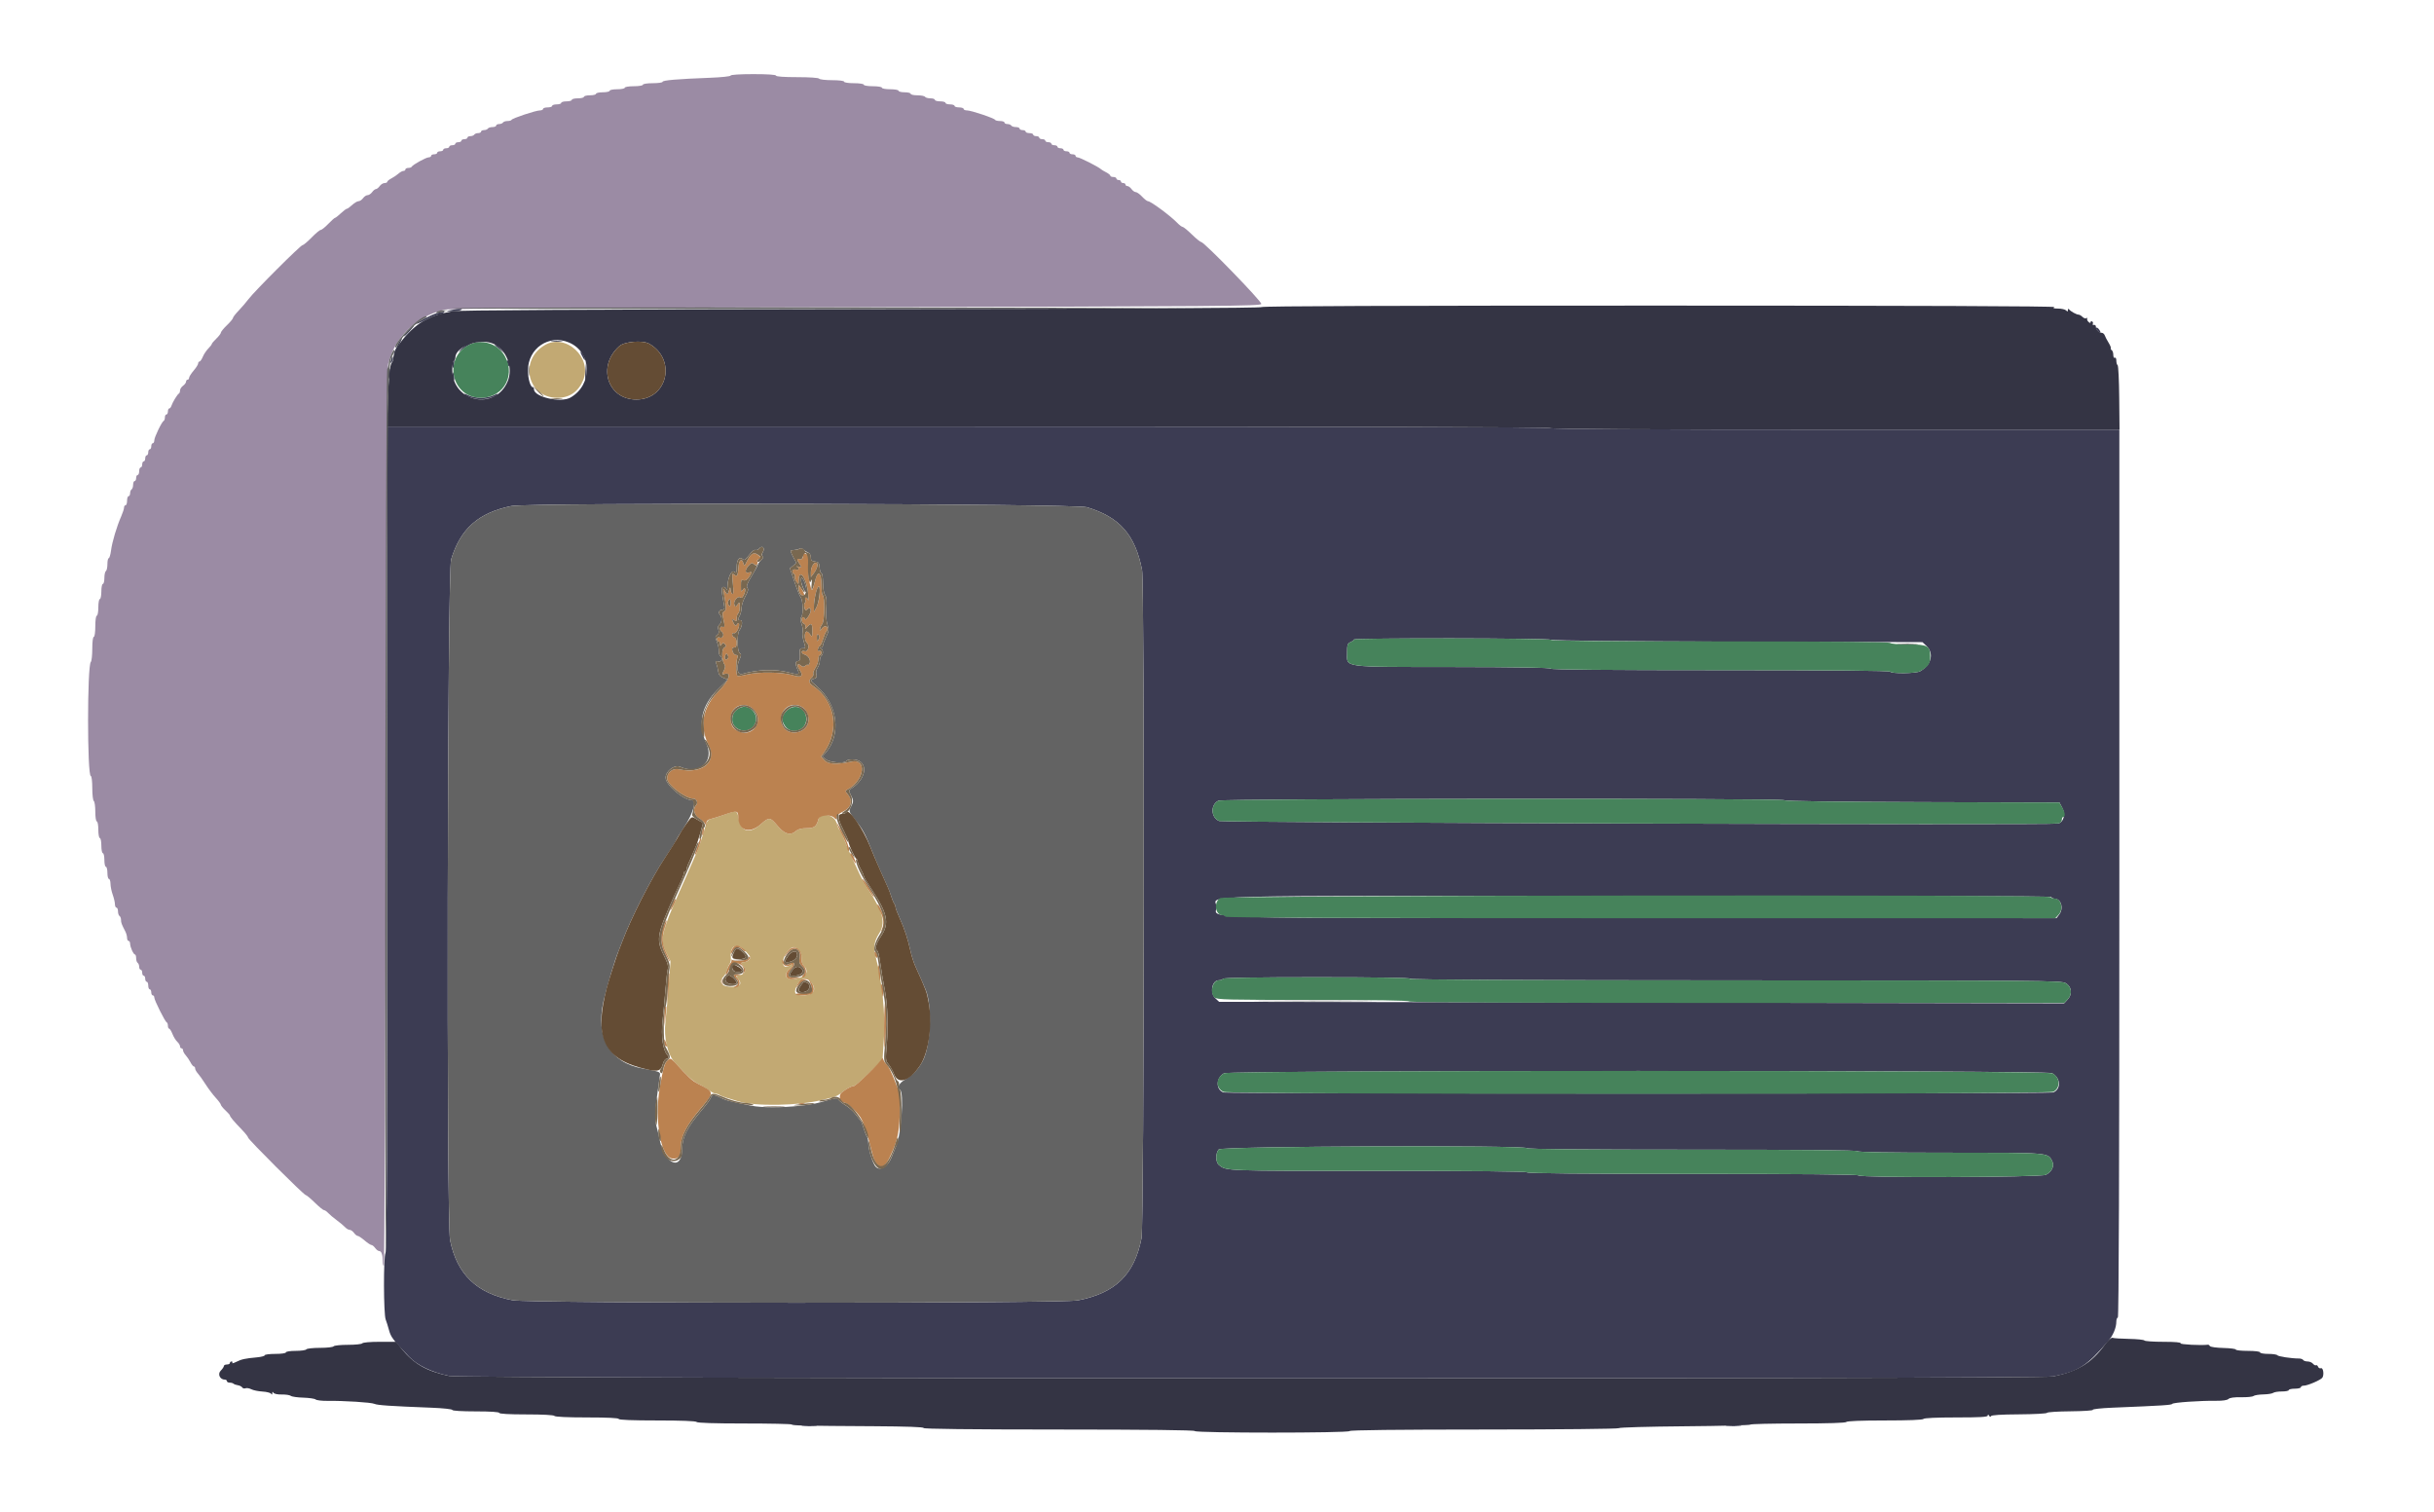 <svg id="svg" version="1.1" xmlns="http://www.w3.org/2000/svg" xmlns:xlink="http://www.w3.org/1999/xlink" width="400" height="248.558" viewBox="0, 0, 400,248.558"><g id="svgg"><path id="path0" d="M120.075 12.417 C 120.075 12.548,118.551 12.710,116.656 12.782 C 111.337 12.983,108.888 13.192,108.888 13.443 C 108.888 13.569,108.160 13.673,107.272 13.673 C 106.360 13.673,105.656 13.781,105.656 13.922 C 105.656 14.060,104.993 14.170,104.164 14.170 C 103.335 14.170,102.672 14.281,102.672 14.419 C 102.672 14.556,102.113 14.667,101.429 14.667 C 100.746 14.667,100.186 14.779,100.186 14.916 C 100.186 15.053,99.683 15.165,99.068 15.165 C 98.452 15.165,97.949 15.277,97.949 15.413 C 97.949 15.550,97.502 15.662,96.955 15.662 C 96.408 15.662,95.960 15.774,95.960 15.911 C 95.960 16.047,95.513 16.159,94.966 16.159 C 94.419 16.159,93.971 16.271,93.971 16.408 C 93.971 16.544,93.580 16.656,93.101 16.656 C 92.623 16.656,92.231 16.768,92.231 16.905 C 92.231 17.042,91.896 17.154,91.485 17.154 C 91.075 17.154,90.740 17.265,90.740 17.402 C 90.740 17.539,90.404 17.651,89.994 17.651 C 89.584 17.651,89.248 17.763,89.248 17.899 C 89.248 18.036,89.010 18.148,88.719 18.148 C 88.052 18.148,84.180 19.436,84.069 19.695 C 84.023 19.801,83.722 19.888,83.400 19.888 C 83.077 19.888,82.745 20.000,82.660 20.137 C 82.576 20.273,82.289 20.385,82.024 20.385 C 81.758 20.385,81.541 20.497,81.541 20.634 C 81.541 20.771,81.268 20.883,80.934 20.883 C 80.601 20.883,80.259 20.994,80.174 21.131 C 80.090 21.268,79.803 21.380,79.538 21.380 C 79.272 21.380,79.055 21.492,79.055 21.628 C 79.055 21.765,78.838 21.877,78.573 21.877 C 78.307 21.877,78.021 21.989,77.937 22.126 C 77.852 22.262,77.566 22.374,77.300 22.374 C 77.035 22.374,76.818 22.486,76.818 22.623 C 76.818 22.759,76.594 22.871,76.321 22.871 C 76.047 22.871,75.823 22.983,75.823 23.120 C 75.823 23.257,75.600 23.369,75.326 23.369 C 75.053 23.369,74.829 23.480,74.829 23.617 C 74.829 23.754,74.605 23.866,74.332 23.866 C 74.058 23.866,73.835 23.978,73.835 24.114 C 73.835 24.251,73.611 24.363,73.337 24.363 C 73.064 24.363,72.840 24.475,72.840 24.612 C 72.840 24.748,72.617 24.860,72.343 24.860 C 72.070 24.860,71.846 24.972,71.846 25.109 C 71.846 25.245,71.622 25.357,71.349 25.357 C 71.075 25.357,70.851 25.469,70.851 25.606 C 70.851 25.743,70.676 25.855,70.461 25.855 C 70.029 25.855,67.793 27.089,67.661 27.399 C 67.615 27.507,67.364 27.595,67.102 27.595 C 66.840 27.595,66.625 27.707,66.625 27.843 C 66.625 27.980,66.479 28.092,66.299 28.092 C 66.120 28.092,65.756 28.288,65.491 28.527 C 65.226 28.766,64.702 29.121,64.326 29.315 C 63.950 29.509,63.642 29.761,63.642 29.874 C 63.642 29.988,63.443 30.081,63.200 30.081 C 62.956 30.081,62.596 30.305,62.399 30.578 C 62.202 30.851,61.922 31.075,61.778 31.075 C 61.633 31.075,61.353 31.299,61.156 31.572 C 60.959 31.846,60.623 32.070,60.410 32.070 C 60.197 32.070,59.861 32.293,59.664 32.567 C 59.467 32.840,59.134 33.064,58.923 33.064 C 58.713 33.064,58.239 33.344,57.870 33.686 C 57.502 34.027,57.111 34.308,57.003 34.308 C 56.894 34.309,56.448 34.644,56.011 35.054 C 55.574 35.464,55.146 35.799,55.059 35.799 C 54.973 35.799,54.472 36.246,53.947 36.793 C 53.421 37.340,52.863 37.787,52.707 37.787 C 52.551 37.787,51.878 38.347,51.212 39.030 C 50.546 39.714,49.881 40.273,49.735 40.273 C 49.410 40.273,41.844 47.828,40.857 49.138 C 40.468 49.655,39.730 50.515,39.217 51.048 C 38.704 51.581,38.285 52.125,38.285 52.256 C 38.285 52.387,37.837 52.924,37.290 53.449 C 36.743 53.975,36.296 54.524,36.296 54.671 C 36.296 54.817,35.960 55.257,35.550 55.649 C 35.140 56.041,34.804 56.439,34.804 56.533 C 34.804 56.627,34.544 56.964,34.226 57.282 C 33.908 57.600,33.503 58.210,33.326 58.638 C 33.149 59.066,32.905 59.416,32.785 59.416 C 32.665 59.416,32.567 59.556,32.566 59.727 C 32.566 59.897,32.231 60.429,31.821 60.907 C 31.411 61.386,31.076 61.917,31.076 62.088 C 31.075 62.259,30.963 62.399,30.827 62.399 C 30.690 62.399,30.578 62.542,30.578 62.717 C 30.578 62.892,30.354 63.196,30.081 63.393 C 29.807 63.591,29.584 63.941,29.584 64.173 C 29.584 64.405,29.500 64.632,29.397 64.678 C 29.164 64.782,28.356 66.106,28.172 66.687 C 28.096 66.927,27.935 67.122,27.814 67.122 C 27.694 67.122,27.595 67.346,27.595 67.620 C 27.595 67.893,27.483 68.117,27.346 68.117 C 27.209 68.117,27.098 68.331,27.098 68.593 C 27.098 68.855,27.013 69.107,26.909 69.153 C 26.597 69.290,25.357 71.856,25.357 72.366 C 25.357 72.627,25.245 72.840,25.109 72.840 C 24.972 72.840,24.860 73.064,24.860 73.337 C 24.860 73.611,24.748 73.835,24.612 73.835 C 24.475 73.835,24.363 74.058,24.363 74.332 C 24.363 74.605,24.251 74.829,24.114 74.829 C 23.978 74.829,23.866 75.053,23.866 75.326 C 23.866 75.600,23.754 75.823,23.617 75.823 C 23.480 75.823,23.369 76.047,23.369 76.321 C 23.369 76.594,23.257 76.818,23.120 76.818 C 22.983 76.818,22.871 77.098,22.871 77.439 C 22.871 77.781,22.759 78.061,22.623 78.061 C 22.486 78.061,22.374 78.285,22.374 78.558 C 22.374 78.832,22.262 79.055,22.126 79.055 C 21.989 79.055,21.877 79.328,21.877 79.662 C 21.877 79.996,21.765 80.338,21.628 80.423 C 21.492 80.507,21.380 80.793,21.380 81.059 C 21.380 81.324,21.268 81.541,21.131 81.541 C 20.994 81.541,20.883 81.877,20.883 82.287 C 20.883 82.697,20.771 83.033,20.634 83.033 C 20.497 83.033,20.385 83.202,20.385 83.409 C 20.385 83.615,20.178 84.258,19.925 84.838 C 19.179 86.544,18.437 89.027,18.254 90.429 C 18.161 91.147,17.986 91.734,17.867 91.734 C 17.748 91.734,17.651 92.175,17.651 92.714 C 17.651 93.253,17.539 93.763,17.402 93.847 C 17.265 93.932,17.154 94.442,17.154 94.980 C 17.154 95.519,17.042 95.960,16.905 95.960 C 16.768 95.960,16.656 96.520,16.656 97.203 C 16.656 97.887,16.544 98.446,16.408 98.446 C 16.271 98.446,16.159 99.062,16.159 99.814 C 16.159 100.566,16.047 101.181,15.911 101.181 C 15.768 101.181,15.662 101.927,15.662 102.921 C 15.662 103.915,15.555 104.661,15.413 104.661 C 15.269 104.661,15.165 105.473,15.165 106.600 C 15.165 107.667,15.059 108.646,14.929 108.776 C 14.322 109.384,14.321 127.533,14.928 127.533 C 15.058 127.533,15.165 128.421,15.165 129.507 C 15.165 130.593,15.277 131.550,15.413 131.635 C 15.550 131.719,15.662 132.509,15.662 133.389 C 15.662 134.291,15.771 134.991,15.911 134.991 C 16.047 134.991,16.159 135.606,16.159 136.358 C 16.159 137.110,16.271 137.725,16.408 137.725 C 16.544 137.725,16.656 138.285,16.656 138.968 C 16.656 139.652,16.768 140.211,16.905 140.211 C 17.042 140.211,17.154 140.715,17.154 141.330 C 17.154 141.945,17.265 142.449,17.402 142.449 C 17.539 142.449,17.651 142.896,17.651 143.443 C 17.651 143.990,17.763 144.438,17.899 144.438 C 18.036 144.438,18.153 144.801,18.159 145.245 C 18.165 145.690,18.331 146.501,18.528 147.048 C 18.725 147.595,18.888 148.294,18.890 148.602 C 18.892 148.909,19.006 149.161,19.142 149.161 C 19.279 149.161,19.391 149.434,19.391 149.768 C 19.391 150.102,19.503 150.444,19.640 150.528 C 19.776 150.613,19.888 150.901,19.888 151.168 C 19.888 151.637,19.978 151.879,20.595 153.073 C 20.753 153.379,20.883 153.854,20.883 154.130 C 20.883 154.405,20.994 154.630,21.131 154.630 C 21.268 154.630,21.380 154.832,21.380 155.078 C 21.380 155.633,21.935 156.863,22.188 156.866 C 22.290 156.867,22.374 157.141,22.374 157.474 C 22.374 157.808,22.486 158.150,22.623 158.235 C 22.759 158.319,22.871 158.606,22.871 158.871 C 22.871 159.136,22.983 159.354,23.120 159.354 C 23.257 159.354,23.369 159.577,23.369 159.851 C 23.369 160.124,23.480 160.348,23.617 160.348 C 23.754 160.348,23.866 160.572,23.866 160.845 C 23.866 161.119,23.978 161.342,24.114 161.342 C 24.251 161.342,24.363 161.622,24.363 161.964 C 24.363 162.306,24.475 162.585,24.612 162.585 C 24.748 162.585,24.860 162.809,24.860 163.083 C 24.860 163.356,24.972 163.580,25.109 163.580 C 25.245 163.580,25.357 163.739,25.357 163.933 C 25.357 164.369,27.121 167.899,27.396 168.013 C 27.505 168.059,27.595 168.311,27.595 168.573 C 27.595 168.835,27.686 169.049,27.797 169.049 C 27.908 169.049,28.154 169.443,28.343 169.925 C 28.532 170.406,28.888 170.983,29.135 171.206 C 29.382 171.429,29.584 171.763,29.584 171.947 C 29.584 172.130,29.695 172.281,29.832 172.281 C 29.969 172.281,30.081 172.428,30.081 172.607 C 30.081 172.786,30.277 173.150,30.516 173.415 C 30.755 173.680,31.110 174.204,31.304 174.580 C 31.498 174.956,31.749 175.264,31.863 175.264 C 31.977 175.264,32.070 175.411,32.070 175.590 C 32.070 175.769,32.267 176.133,32.509 176.398 C 32.750 176.663,33.318 177.463,33.771 178.175 C 34.224 178.888,34.978 179.888,35.445 180.399 C 35.913 180.910,36.296 181.429,36.296 181.552 C 36.296 181.676,36.631 182.090,37.042 182.474 C 37.452 182.857,37.787 183.236,37.787 183.316 C 37.787 183.517,38.459 184.317,39.714 185.612 C 40.295 186.212,40.771 186.812,40.771 186.946 C 40.771 187.250,49.939 196.395,50.243 196.395 C 50.364 196.395,51.035 196.955,51.733 197.638 C 52.431 198.322,53.118 198.881,53.259 198.881 C 53.400 198.881,53.696 199.083,53.917 199.329 C 54.139 199.575,54.767 200.106,55.314 200.507 C 55.861 200.909,56.489 201.435,56.710 201.675 C 56.931 201.916,57.270 202.113,57.463 202.113 C 57.656 202.113,57.976 202.337,58.173 202.610 C 58.370 202.884,58.646 203.108,58.787 203.108 C 58.928 203.108,59.434 203.444,59.913 203.853 C 60.392 204.263,60.898 204.598,61.039 204.599 C 61.180 204.599,61.456 204.823,61.653 205.096 C 61.850 205.370,62.143 205.594,62.303 205.594 C 62.689 205.594,62.896 206.180,62.896 207.271 C 62.896 207.761,62.980 208.079,63.083 207.976 C 63.185 207.873,63.331 174.713,63.406 134.286 C 63.497 85.426,63.628 60.450,63.797 59.789 C 64.940 55.325,68.458 51.951,73.089 50.880 C 73.841 50.706,95.993 50.575,140.705 50.481 C 201.341 50.354,207.209 50.307,207.279 49.945 C 207.359 49.528,197.893 39.776,197.408 39.776 C 197.263 39.776,196.572 39.217,195.874 38.533 C 195.176 37.850,194.493 37.290,194.357 37.290 C 194.220 37.290,193.812 36.982,193.450 36.606 C 192.335 35.449,189.107 33.064,188.655 33.064 C 188.510 33.064,188.077 32.728,187.694 32.318 C 187.311 31.908,186.843 31.572,186.655 31.572 C 186.467 31.572,186.151 31.349,185.954 31.075 C 185.757 30.802,185.453 30.578,185.278 30.578 C 185.103 30.578,184.960 30.466,184.960 30.329 C 184.960 30.193,184.792 30.081,184.587 30.081 C 184.382 30.081,184.214 29.969,184.214 29.832 C 184.214 29.695,184.046 29.584,183.841 29.584 C 183.636 29.584,183.468 29.472,183.468 29.335 C 183.468 29.198,183.244 29.086,182.971 29.086 C 182.697 29.086,182.474 28.993,182.474 28.880 C 182.474 28.766,182.166 28.515,181.790 28.321 C 181.414 28.127,181.050 27.912,180.982 27.844 C 180.582 27.443,177.459 25.857,177.067 25.856 C 176.896 25.855,176.756 25.743,176.756 25.606 C 176.756 25.469,176.532 25.357,176.259 25.357 C 175.985 25.357,175.761 25.245,175.761 25.109 C 175.761 24.972,175.538 24.860,175.264 24.860 C 174.991 24.860,174.767 24.748,174.767 24.612 C 174.767 24.475,174.543 24.363,174.270 24.363 C 173.996 24.363,173.773 24.251,173.773 24.114 C 173.773 23.978,173.549 23.866,173.275 23.866 C 173.002 23.866,172.778 23.754,172.778 23.617 C 172.778 23.480,172.554 23.369,172.281 23.369 C 172.007 23.369,171.784 23.257,171.784 23.120 C 171.784 22.983,171.560 22.871,171.287 22.871 C 171.013 22.871,170.789 22.759,170.789 22.623 C 170.789 22.486,170.566 22.374,170.292 22.374 C 170.019 22.374,169.795 22.262,169.795 22.126 C 169.795 21.989,169.515 21.877,169.173 21.877 C 168.832 21.877,168.552 21.765,168.552 21.628 C 168.552 21.492,168.328 21.380,168.055 21.380 C 167.781 21.380,167.557 21.268,167.557 21.131 C 167.557 20.994,167.284 20.883,166.951 20.883 C 166.617 20.883,166.275 20.771,166.190 20.634 C 166.106 20.497,165.819 20.385,165.554 20.385 C 165.289 20.385,165.071 20.273,165.071 20.137 C 165.071 20.000,164.745 19.888,164.346 19.888 C 163.948 19.888,163.584 19.802,163.538 19.698 C 163.421 19.428,159.593 18.142,158.919 18.145 C 158.611 18.147,158.359 18.036,158.359 17.899 C 158.359 17.763,158.024 17.651,157.613 17.651 C 157.203 17.651,156.868 17.539,156.868 17.402 C 156.868 17.265,156.532 17.154,156.122 17.154 C 155.712 17.154,155.376 17.042,155.376 16.905 C 155.376 16.768,154.984 16.656,154.506 16.656 C 154.027 16.656,153.636 16.544,153.636 16.408 C 153.636 16.271,153.307 16.159,152.905 16.159 C 152.503 16.159,152.104 16.047,152.020 15.911 C 151.935 15.774,151.369 15.662,150.762 15.662 C 150.155 15.662,149.658 15.550,149.658 15.413 C 149.658 15.277,149.211 15.165,148.664 15.165 C 148.117 15.165,147.669 15.053,147.669 14.916 C 147.669 14.779,147.054 14.667,146.302 14.667 C 145.550 14.667,144.935 14.556,144.935 14.419 C 144.935 14.281,144.272 14.170,143.443 14.170 C 142.614 14.170,141.952 14.060,141.952 13.922 C 141.952 13.781,141.247 13.673,140.336 13.673 C 139.424 13.673,138.720 13.565,138.720 13.424 C 138.720 13.280,137.896 13.176,136.746 13.176 C 135.660 13.176,134.702 13.064,134.618 12.927 C 134.527 12.781,133.041 12.679,130.998 12.679 C 128.854 12.679,127.533 12.584,127.533 12.430 C 127.533 12.275,126.124 12.181,123.804 12.181 C 121.622 12.181,120.075 12.279,120.075 12.417 " stroke="none" fill="#9b8ba4" fill-rule="evenodd"></path><path id="path1" d="M89.530 56.710 C 85.228 59.232,86.697 65.382,91.601 65.382 C 93.582 65.382,95.040 64.389,95.828 62.503 C 97.390 58.765,92.966 54.695,89.530 56.710 M119.080 133.859 C 118.191 134.178,117.182 134.503,116.838 134.581 C 116.343 134.693,116.141 134.974,115.877 135.913 C 115.372 137.710,114.858 139.250,114.463 140.149 C 114.268 140.594,113.952 141.321,113.761 141.765 C 113.571 142.209,113.179 143.104,112.891 143.754 C 112.603 144.403,112.157 145.410,111.900 145.991 C 108.576 153.497,108.379 154.388,109.538 156.676 L 110.188 157.959 109.908 161.702 C 109.754 163.760,109.508 166.537,109.361 167.872 C 109.056 170.643,109.706 173.374,110.990 174.724 C 111.338 175.089,112.124 175.914,112.737 176.555 C 113.349 177.197,114.272 177.918,114.787 178.157 C 115.302 178.396,116.070 178.850,116.493 179.165 C 116.916 179.481,117.425 179.739,117.624 179.739 C 117.823 179.739,118.093 179.831,118.222 179.944 C 118.352 180.057,118.962 180.294,119.577 180.470 C 120.193 180.647,120.976 180.881,121.318 180.990 C 123.998 181.850,131.359 181.728,135.115 180.763 C 135.662 180.622,136.445 180.432,136.855 180.341 C 137.265 180.249,137.881 179.936,138.222 179.646 C 139.022 178.966,139.867 178.496,140.288 178.496 C 140.471 178.496,141.614 177.517,142.828 176.321 L 145.035 174.145 145.276 170.375 C 145.514 166.638,144.949 161.163,143.931 157.336 C 143.510 155.752,143.645 154.722,144.438 153.471 C 145.577 151.675,145.166 149.951,142.702 146.178 C 142.211 145.426,141.576 144.307,141.290 143.692 C 141.004 143.076,140.432 141.846,140.019 140.957 C 139.606 140.068,139.019 138.696,138.714 137.908 C 138.410 137.119,138.066 136.415,137.950 136.343 C 137.834 136.271,137.620 135.771,137.475 135.231 C 137.108 133.871,134.831 133.401,134.503 134.618 C 134.173 135.841,133.829 136.104,132.550 136.107 C 131.725 136.108,131.154 136.254,130.833 136.544 C 129.925 137.366,128.963 137.110,127.805 135.736 C 126.541 134.237,126.415 134.226,124.981 135.488 C 123.104 137.140,121.724 136.692,121.336 134.306 C 121.153 133.179,121.038 133.156,119.080 133.859 M122.457 156.251 C 122.924 156.732,123.306 157.213,123.306 157.320 C 123.306 157.667,122.721 158.111,122.262 158.111 C 121.715 158.111,121.697 158.314,122.194 158.863 C 122.709 159.432,122.403 160.094,121.546 160.265 C 120.930 160.388,120.888 160.451,121.204 160.768 C 122.163 161.726,121.559 162.303,119.764 162.143 C 118.478 162.029,118.120 161.273,118.955 160.437 C 119.160 160.232,119.400 159.765,119.487 159.398 C 119.574 159.032,119.768 158.578,119.916 158.390 C 120.065 158.202,120.152 157.710,120.108 157.297 C 119.909 155.400,121.111 154.864,122.457 156.251 M131.269 156.129 C 131.608 156.469,131.755 156.906,131.717 157.465 C 131.683 157.978,131.823 158.459,132.083 158.719 C 132.997 159.633,132.537 160.476,130.928 160.836 C 129.231 161.217,128.577 160.309,129.770 159.229 C 130.411 158.649,130.414 158.263,129.774 158.663 C 128.487 159.467,128.240 157.791,129.436 156.369 C 130.173 155.494,130.581 155.441,131.269 156.129 M133.241 161.389 C 134.332 162.561,133.744 163.580,131.976 163.580 C 130.617 163.580,130.372 163.186,130.967 161.964 C 131.587 160.693,132.401 160.487,133.241 161.389 " stroke="none" fill="#c2a973" fill-rule="evenodd"></path><path id="path2" d="M74.083 50.963 L 73.213 51.146 74.208 51.162 C 74.755 51.170,75.426 51.081,75.699 50.963 C 76.347 50.685,75.405 50.685,74.083 50.963 M71.795 51.457 C 70.863 51.738,68.365 53.021,68.365 53.218 C 68.365 53.307,69.099 53.004,69.996 52.545 C 70.893 52.085,71.816 51.707,72.047 51.705 C 72.278 51.703,72.635 51.593,72.840 51.461 C 73.318 51.152,72.814 51.150,71.795 51.457 M67.126 54.316 C 66.664 54.792,66.335 55.220,66.394 55.267 C 66.453 55.314,66.877 54.924,67.338 54.401 C 68.384 53.212,68.249 53.158,67.126 54.316 M344.487 53.856 C 344.404 53.938,344.505 54.174,344.710 54.379 C 345.193 54.861,345.360 54.694,344.952 54.136 C 344.779 53.900,344.569 53.773,344.487 53.856 M65.497 56.374 C 64.867 57.617,64.634 58.173,64.743 58.173 C 64.895 58.173,66.166 55.642,66.064 55.540 C 66.012 55.487,65.757 55.863,65.497 56.374 M90.677 56.115 C 91.122 56.170,91.849 56.170,92.293 56.115 C 92.738 56.060,92.374 56.015,91.485 56.015 C 90.597 56.015,90.233 56.060,90.677 56.115 M76.694 56.642 C 76.283 56.893,75.783 57.312,75.582 57.573 C 75.281 57.965,75.325 57.956,75.831 57.519 C 76.169 57.228,76.781 56.813,77.191 56.597 C 77.601 56.381,77.825 56.200,77.688 56.195 C 77.551 56.190,77.104 56.391,76.694 56.642 M81.313 56.743 C 81.370 56.778,81.753 57.085,82.163 57.427 L 82.909 58.048 82.306 57.365 C 81.974 56.989,81.592 56.681,81.457 56.681 C 81.321 56.681,81.256 56.709,81.313 56.743 M95.612 58.396 C 95.824 58.820,96.034 59.167,96.079 59.167 C 96.282 59.167,95.873 58.161,95.567 57.907 C 95.310 57.694,95.321 57.814,95.612 58.396 M64.417 58.587 C 64.401 58.747,64.315 59.083,64.227 59.333 C 64.102 59.687,64.135 59.725,64.375 59.504 C 64.544 59.348,64.630 59.012,64.564 58.759 C 64.499 58.505,64.433 58.428,64.417 58.587 M74.427 59.526 C 74.352 59.723,74.334 60.086,74.387 60.334 C 74.448 60.614,74.533 60.480,74.614 59.975 C 74.749 59.129,74.661 58.916,74.427 59.526 M83.299 59.339 C 83.355 59.984,83.744 60.532,83.761 59.990 C 83.771 59.690,83.667 59.376,83.530 59.291 C 83.393 59.207,83.289 59.228,83.299 59.339 M96.206 60.958 C 96.139 61.875,96.174 62.534,96.284 62.424 C 96.394 62.313,96.449 61.563,96.406 60.757 L 96.327 59.291 96.206 60.958 M63.799 61.244 C 63.695 61.770,63.668 62.259,63.738 62.329 C 63.927 62.518,64.199 61.271,64.086 60.741 C 64.027 60.466,63.914 60.666,63.799 61.244 M74.332 61.763 C 74.332 62.097,74.424 62.426,74.536 62.496 C 74.647 62.565,74.691 62.292,74.632 61.889 C 74.501 61.000,74.332 60.929,74.332 61.763 M76.321 64.748 C 76.321 65.106,77.947 65.631,79.055 65.631 C 80.164 65.631,81.790 65.106,81.790 64.748 C 81.790 64.680,81.460 64.794,81.056 65.003 C 80.653 65.212,79.753 65.382,79.055 65.382 C 78.358 65.382,77.458 65.212,77.054 65.003 C 76.651 64.794,76.321 64.680,76.321 64.748 M63.642 137.742 C 63.642 189.233,63.572 205.507,63.349 205.921 C 63.001 206.564,63.031 215.971,63.383 216.850 C 63.505 217.153,63.751 217.938,63.929 218.592 C 64.241 219.737,64.548 220.145,67.188 222.927 C 68.564 224.376,70.888 225.496,73.835 226.129 C 75.947 226.583,335.207 226.657,337.402 226.205 C 341.620 225.335,342.869 224.536,346.429 220.430 C 347.261 219.471,347.794 218.209,347.794 217.198 C 347.794 216.832,347.906 216.532,348.042 216.532 C 348.207 216.532,348.291 192.045,348.291 143.567 L 348.291 70.603 301.568 70.603 C 270.688 70.603,254.794 70.519,254.692 70.354 C 254.590 70.189,222.454 70.106,159.090 70.106 L 63.642 70.106 63.642 137.742 M178.612 83.355 C 183.999 84.972,186.557 87.881,187.686 93.673 C 188.118 95.891,188.034 201.274,187.599 203.480 C 186.414 209.482,183.345 212.478,177.129 213.703 C 174.456 214.229,87.000 214.210,84.243 213.683 C 78.350 212.555,75.116 209.454,73.967 203.827 C 73.345 200.784,73.510 94.011,74.140 91.929 C 75.663 86.892,78.618 84.271,84.027 83.159 C 86.874 82.574,176.629 82.760,178.612 83.355 M254.953 105.141 C 255.096 105.280,267.285 105.404,285.561 105.452 L 315.933 105.531 316.574 106.134 C 317.881 107.362,317.409 109.273,315.541 110.317 C 314.875 110.689,310.851 110.740,310.628 110.379 C 310.527 110.216,300.930 110.131,282.645 110.131 C 264.259 110.131,254.817 110.046,254.817 109.882 C 254.817 109.719,249.315 109.627,238.844 109.615 C 220.192 109.594,221.380 109.755,221.380 107.251 C 221.380 105.964,221.450 105.749,221.939 105.535 C 222.247 105.400,222.498 105.204,222.498 105.100 C 222.498 104.821,254.668 104.862,254.953 105.141 M293.249 131.509 C 293.408 131.668,301.487 131.779,315.972 131.820 L 338.447 131.883 338.925 132.792 C 339.484 133.853,339.144 135.101,338.231 135.344 C 337.213 135.615,201.021 135.199,200.353 134.923 C 198.974 134.353,198.896 132.249,200.229 131.581 C 200.932 131.229,292.898 131.158,293.249 131.509 M337.104 147.404 C 337.104 147.532,337.411 147.672,337.787 147.715 C 338.756 147.826,339.137 149.290,338.445 150.240 L 337.974 150.886 269.733 150.875 C 192.808 150.864,200.079 151.061,199.925 148.976 C 199.783 147.063,193.344 147.228,269.173 147.199 C 311.091 147.182,337.104 147.261,337.104 147.404 M231.821 160.845 C 231.923 161.010,250.053 161.100,285.347 161.112 C 335.719 161.129,338.762 161.155,339.466 161.565 C 340.466 162.150,340.615 163.370,339.794 164.260 L 339.217 164.886 269.782 164.761 L 200.347 164.636 199.738 164.065 C 198.770 163.155,199.156 161.100,200.296 161.096 C 200.596 161.095,200.910 160.982,200.994 160.845 C 201.094 160.684,206.503 160.597,216.408 160.597 C 226.313 160.597,231.721 160.684,231.821 160.845 M337.223 176.359 C 338.646 177.097,338.764 178.999,337.421 179.530 C 336.844 179.758,201.627 179.758,201.050 179.530 C 199.752 179.017,199.818 177.118,201.160 176.378 C 202.065 175.880,336.262 175.861,337.223 176.359 M250.963 188.689 C 251.064 188.852,260.413 188.937,278.200 188.937 C 296.089 188.937,305.283 189.022,305.283 189.186 C 305.283 189.349,310.494 189.434,320.419 189.434 C 336.810 189.434,336.528 189.412,337.237 190.778 C 337.658 191.590,337.240 192.538,336.229 193.063 C 335.396 193.495,305.672 193.592,305.407 193.163 C 305.306 193.000,295.963 192.915,278.185 192.915 C 260.408 192.915,251.064 192.830,250.963 192.666 C 250.863 192.503,242.383 192.418,226.334 192.418 C 200.991 192.418,201.546 192.438,200.311 191.447 C 199.752 190.999,199.738 189.501,200.287 188.895 C 200.765 188.367,250.639 188.164,250.963 188.689 M131.945 234.365 C 132.526 234.417,133.477 234.417,134.058 234.365 C 134.640 234.312,134.164 234.270,133.002 234.270 C 131.840 234.270,131.364 234.312,131.945 234.365 M283.841 234.365 C 284.422 234.417,285.373 234.417,285.954 234.365 C 286.535 234.312,286.060 234.270,284.897 234.270 C 283.735 234.270,283.260 234.312,283.841 234.365 " stroke="none" fill="#3c3c53" fill-rule="evenodd"></path><path id="path3" d="M77.018 56.691 C 72.760 58.940,74.228 65.363,79.003 65.378 C 82.969 65.390,85.002 61.221,82.609 57.984 C 81.356 56.289,78.868 55.714,77.018 56.691 M222.498 105.100 C 222.498 105.204,222.247 105.400,221.939 105.535 C 221.450 105.749,221.380 105.964,221.380 107.251 C 221.380 109.755,220.192 109.594,238.844 109.615 C 249.315 109.627,254.817 109.719,254.817 109.882 C 254.817 110.046,264.259 110.131,282.645 110.131 C 300.930 110.131,310.527 110.216,310.628 110.379 C 310.851 110.740,314.875 110.689,315.541 110.317 C 316.855 109.582,317.216 109.079,317.216 107.977 C 317.216 106.126,316.826 105.904,313.570 105.904 C 311.979 105.904,310.715 105.798,310.628 105.656 C 310.527 105.492,300.976 105.407,282.784 105.407 C 264.593 105.407,255.042 105.322,254.941 105.158 C 254.758 104.863,222.498 104.805,222.498 105.100 M121.442 116.397 C 120.677 116.836,120.340 117.392,120.331 118.229 C 120.313 120.003,122.791 120.745,123.873 119.289 C 125.098 117.641,123.203 115.387,121.442 116.397 M129.254 116.824 C 128.396 117.682,128.338 118.365,129.041 119.353 C 130.100 120.839,132.505 120.031,132.505 118.189 C 132.505 116.299,130.585 115.492,129.254 116.824 M200.229 131.581 C 198.896 132.249,198.974 134.353,200.353 134.923 C 201.044 135.209,337.230 135.610,338.285 135.330 C 338.614 135.242,338.844 134.989,338.844 134.713 C 338.844 134.456,338.956 134.245,339.093 134.245 C 339.467 134.245,339.359 133.467,338.868 132.629 L 338.431 131.883 315.964 131.820 C 301.484 131.779,293.408 131.668,293.249 131.509 C 292.898 131.158,200.932 131.229,200.229 131.581 M200.559 147.585 C 199.402 148.195,199.685 150.404,200.920 150.404 C 201.166 150.404,201.367 150.516,201.367 150.653 C 201.367 150.818,224.266 150.901,269.565 150.901 L 337.763 150.901 338.303 150.326 C 339.160 149.414,338.750 147.675,337.678 147.671 C 337.378 147.670,337.064 147.557,336.979 147.421 C 336.705 146.977,201.404 147.140,200.559 147.585 M200.994 160.845 C 200.910 160.982,200.596 161.095,200.296 161.096 C 199.268 161.099,198.748 163.157,199.585 163.914 C 199.997 164.288,201.478 164.326,215.729 164.326 C 225.921 164.326,231.473 164.413,231.572 164.574 C 231.674 164.739,249.916 164.823,285.490 164.823 L 339.255 164.823 339.813 164.229 C 340.616 163.373,340.456 162.143,339.466 161.565 C 338.762 161.155,335.713 161.129,285.208 161.112 C 249.712 161.100,231.697 161.010,231.697 160.845 C 231.697 160.682,226.440 160.597,216.422 160.597 C 206.508 160.597,201.094 160.684,200.994 160.845 M201.160 176.378 C 199.769 177.145,199.731 178.803,201.090 179.444 C 202.026 179.886,336.478 179.870,337.416 179.428 C 338.647 178.848,338.571 177.028,337.289 176.388 C 336.238 175.864,202.111 175.854,201.160 176.378 M200.287 188.895 C 199.738 189.501,199.752 190.999,200.311 191.447 C 201.546 192.438,200.991 192.418,226.334 192.418 C 242.383 192.418,250.863 192.503,250.963 192.666 C 251.064 192.830,260.408 192.915,278.185 192.915 C 295.963 192.915,305.306 193.000,305.407 193.163 C 305.672 193.592,335.396 193.495,336.229 193.063 C 337.240 192.538,337.658 191.590,337.237 190.778 C 336.528 189.412,336.810 189.434,320.419 189.434 C 310.494 189.434,305.283 189.349,305.283 189.186 C 305.283 189.022,296.089 188.937,278.200 188.937 C 260.413 188.937,251.064 188.852,250.963 188.689 C 250.639 188.164,200.765 188.367,200.287 188.895 " stroke="none" fill="#46835b" fill-rule="evenodd"></path><path id="path4" d="M131.627 90.828 C 132.172 91.226,131.968 92.116,131.384 91.892 C 130.902 91.707,130.914 91.979,131.419 92.700 C 131.814 93.264,131.809 93.276,131.233 93.131 C 130.907 93.049,130.780 93.046,130.951 93.124 C 131.463 93.359,131.302 93.769,130.764 93.599 C 130.244 93.433,130.030 94.044,130.505 94.338 C 130.636 94.418,130.689 94.624,130.624 94.794 C 130.558 94.965,130.672 95.325,130.875 95.594 C 131.234 96.069,131.246 96.063,131.254 95.427 C 131.280 93.205,132.602 95.029,132.810 97.576 C 132.877 98.397,132.884 98.872,132.824 98.633 C 132.765 98.393,132.601 98.198,132.460 98.198 C 132.319 98.198,132.266 98.362,132.343 98.563 C 132.420 98.763,132.391 98.984,132.279 99.054 C 132.166 99.123,132.130 99.470,132.197 99.825 C 132.285 100.283,132.398 100.393,132.587 100.204 C 133.351 99.439,133.493 100.483,132.753 101.429 C 132.486 101.771,132.265 101.911,132.262 101.740 C 132.259 101.569,132.144 101.429,132.007 101.429 C 131.615 101.429,131.718 102.355,132.128 102.512 C 132.350 102.598,132.439 102.830,132.353 103.098 C 132.270 103.355,132.298 103.438,132.419 103.294 C 133.277 102.278,133.499 102.335,133.499 103.567 C 133.499 104.732,133.486 104.754,133.109 104.215 C 132.895 103.909,132.615 103.723,132.488 103.802 C 132.136 104.019,132.211 105.309,132.594 105.627 C 133.116 106.060,132.813 107.200,132.226 107.013 C 131.952 106.926,131.759 106.985,131.759 107.154 C 131.759 107.313,131.960 107.495,132.206 107.559 C 132.875 107.734,133.318 108.566,133.017 109.083 C 132.880 109.317,132.765 109.411,132.761 109.292 C 132.757 109.173,132.585 109.214,132.380 109.385 C 132.083 109.632,131.931 109.631,131.629 109.380 C 131.050 108.900,130.893 109.289,131.371 110.019 C 132.102 111.134,131.747 111.419,130.217 110.949 C 128.545 110.436,124.653 110.387,122.746 110.854 C 121.959 111.047,121.255 111.145,121.183 111.073 C 120.959 110.849,120.935 108.796,121.149 108.204 C 121.300 107.787,121.259 107.644,120.988 107.644 C 120.648 107.644,120.323 107.148,120.323 106.630 C 120.323 106.504,120.491 106.401,120.696 106.401 C 120.946 106.401,121.069 106.152,121.069 105.648 C 121.069 105.207,120.914 104.835,120.696 104.751 C 120.491 104.672,120.323 104.456,120.323 104.270 C 120.323 104.083,120.463 103.985,120.634 104.050 C 120.809 104.117,121.093 103.835,121.283 103.407 C 121.625 102.634,121.465 102.031,121.082 102.651 C 120.918 102.916,120.815 102.878,120.599 102.474 C 120.218 101.763,120.254 101.560,120.696 101.927 C 121.011 102.188,121.069 102.137,121.069 101.599 C 121.069 101.248,121.181 100.892,121.318 100.808 C 121.454 100.723,121.566 100.248,121.566 99.751 C 121.566 98.909,121.542 98.881,121.211 99.331 C 120.876 99.787,120.846 99.789,120.684 99.369 C 120.464 98.803,121.265 97.844,121.674 98.184 C 121.866 98.343,122.059 98.181,122.285 97.672 C 122.632 96.888,122.451 96.334,122.054 96.962 C 121.803 97.359,121.765 97.277,121.765 96.333 C 121.765 95.320,121.800 95.225,122.126 95.344 C 122.535 95.494,122.914 95.222,123.291 94.507 C 123.573 93.972,123.556 93.938,123.079 94.089 C 122.396 94.306,122.379 93.648,123.049 92.929 C 123.440 92.509,123.609 92.464,123.897 92.703 C 124.281 93.021,124.701 92.677,124.441 92.257 C 124.366 92.135,124.499 91.959,124.737 91.866 C 125.127 91.714,125.111 91.648,124.576 91.212 C 123.876 90.641,123.401 90.921,122.709 92.312 C 122.329 93.075,122.311 93.082,122.158 92.532 C 121.919 91.670,121.451 92.020,121.371 93.121 C 121.262 94.619,121.143 94.840,120.662 94.441 C 120.297 94.138,120.278 94.271,120.445 95.936 C 120.578 97.258,120.552 97.717,120.352 97.594 C 120.199 97.500,120.066 97.177,120.055 96.878 C 120.042 96.531,119.990 96.469,119.911 96.706 C 119.843 96.911,119.731 97.247,119.664 97.452 C 119.571 97.735,119.453 97.675,119.175 97.203 C 118.811 96.587,118.809 96.589,118.958 97.452 C 119.383 99.912,119.389 100.257,119.011 100.469 C 118.714 100.635,118.680 100.876,118.851 101.614 C 119.158 102.933,119.133 103.174,118.707 103.011 C 118.287 102.850,118.177 103.540,118.583 103.791 C 119.084 104.101,118.870 104.956,118.334 104.786 C 117.982 104.674,117.837 104.741,117.837 105.017 C 117.837 105.232,117.949 105.407,118.086 105.407 C 118.222 105.407,118.336 105.603,118.338 105.842 C 118.341 106.211,118.377 106.221,118.576 105.906 C 118.769 105.602,118.868 105.593,119.132 105.860 C 119.395 106.125,119.372 106.230,119.006 106.436 C 118.541 106.698,118.607 108.649,119.101 109.274 C 119.217 109.420,119.152 109.836,118.953 110.220 C 118.623 110.856,118.631 110.895,119.057 110.759 C 120.334 110.354,119.819 111.874,118.102 113.576 C 115.461 116.194,114.881 119.311,116.452 122.441 C 117.863 125.251,115.420 127.257,111.595 126.430 C 110.566 126.207,109.633 126.920,109.633 127.928 C 109.633 128.966,112.632 131.262,113.989 131.262 C 114.488 131.262,114.752 131.961,114.390 132.322 C 113.807 132.905,114.064 133.977,114.911 134.492 C 115.353 134.760,115.792 135.178,115.888 135.420 C 116.035 135.793,116.065 135.776,116.079 135.306 C 116.092 134.911,116.294 134.707,116.781 134.595 C 117.157 134.509,118.229 134.171,119.163 133.843 C 121.049 133.180,121.317 133.224,121.319 134.197 C 121.322 136.483,123.128 137.119,124.981 135.488 C 126.415 134.226,126.541 134.237,127.805 135.736 C 128.963 137.110,129.925 137.366,130.833 136.544 C 131.154 136.254,131.725 136.108,132.550 136.107 C 133.829 136.104,134.173 135.841,134.503 134.618 C 134.683 133.952,136.480 133.781,137.073 134.374 C 137.445 134.746,137.477 134.743,137.483 134.325 C 137.487 134.045,137.853 133.705,138.438 133.435 C 139.926 132.750,140.239 131.586,139.246 130.433 C 138.886 130.015,138.894 129.956,139.346 129.711 C 142.075 128.232,142.525 124.601,139.910 125.163 C 137.541 125.673,136.131 125.607,135.520 124.957 L 134.934 124.333 135.456 123.600 C 138.054 119.951,137.208 115.072,133.561 112.678 C 132.907 112.249,132.849 111.810,133.386 111.364 C 133.597 111.189,133.719 110.911,133.656 110.748 C 133.593 110.584,133.755 110.127,134.016 109.731 C 134.277 109.335,134.491 108.704,134.492 108.328 C 134.493 107.952,134.605 107.644,134.742 107.644 C 134.879 107.644,134.991 107.465,134.991 107.245 C 134.991 107.007,134.852 106.899,134.646 106.978 C 134.404 107.071,134.339 106.967,134.426 106.631 C 134.495 106.368,134.632 106.153,134.731 106.153 C 134.830 106.153,135.060 105.677,135.243 105.096 C 135.425 104.515,135.667 103.933,135.780 103.804 C 136.107 103.427,136.018 102.921,135.625 102.921 C 135.426 102.921,135.150 103.117,135.011 103.356 C 134.813 103.695,134.757 103.709,134.758 103.418 C 134.758 103.213,134.925 102.825,135.129 102.555 C 135.532 102.021,135.589 98.041,135.197 97.799 C 135.084 97.728,134.991 96.963,134.991 96.096 C 134.991 94.108,134.413 93.642,133.988 95.287 C 133.444 97.395,133.437 97.399,133.068 95.836 C 132.843 94.882,132.771 93.777,132.868 92.770 C 133.007 91.328,132.977 91.184,132.514 91.063 C 132.235 90.990,132.007 90.831,132.007 90.711 C 132.007 90.590,131.818 90.491,131.587 90.491 C 131.212 90.491,131.216 90.527,131.627 90.828 M133.508 92.961 C 133.366 93.225,133.253 93.757,133.256 94.142 L 133.262 94.842 133.735 94.225 C 134.341 93.437,134.538 92.480,134.095 92.480 C 133.914 92.480,133.649 92.696,133.508 92.961 M131.266 96.738 C 131.264 97.097,131.432 97.532,131.641 97.705 C 132.267 98.225,132.353 97.776,131.794 96.903 L 131.270 96.085 131.266 96.738 M134.669 97.835 C 134.595 98.555,134.362 99.463,134.151 99.852 L 133.768 100.559 133.758 99.697 C 133.744 98.482,134.304 96.216,134.577 96.385 C 134.702 96.462,134.744 97.115,134.669 97.835 M120.075 99.117 C 120.075 99.617,120.003 99.717,119.793 99.507 C 119.638 99.352,119.579 99.050,119.661 98.836 C 119.888 98.243,120.075 98.369,120.075 99.117 M134.527 105.072 C 134.293 105.475,134.259 105.441,134.252 104.798 C 134.247 104.263,134.319 104.139,134.519 104.339 C 134.716 104.536,134.718 104.743,134.527 105.072 M119.571 108.247 C 119.237 108.582,118.988 108.243,119.187 107.724 C 119.330 107.352,119.390 107.341,119.580 107.649 C 119.716 107.869,119.712 108.106,119.571 108.247 M123.823 116.575 C 125.622 118.374,123.795 121.198,121.462 120.223 C 120.466 119.807,120.072 119.182,120.082 118.040 C 120.102 116.022,122.378 115.131,123.823 116.575 M131.873 116.238 C 132.579 116.700,132.996 117.756,132.825 118.648 C 132.457 120.573,129.539 121.046,128.649 119.324 C 127.512 117.126,129.836 114.902,131.873 116.238 M137.478 135.254 C 137.477 135.330,137.868 136.169,138.346 137.118 C 138.824 138.067,139.216 139.033,139.216 139.264 C 139.217 139.496,139.322 139.749,139.450 139.829 C 139.715 139.993,139.475 139.052,138.913 137.725 C 138.529 136.820,137.479 135.012,137.478 135.254 M115.447 136.343 C 115.371 136.541,115.353 136.904,115.406 137.151 C 115.467 137.432,115.552 137.298,115.633 136.793 C 115.768 135.946,115.680 135.734,115.447 136.343 M114.946 138.160 C 114.869 138.400,114.649 139.015,114.459 139.528 C 114.268 140.040,114.170 140.460,114.241 140.460 C 114.379 140.460,114.781 139.512,115.112 138.409 C 115.333 137.671,115.179 137.441,114.946 138.160 M139.714 140.297 C 139.714 140.563,140.531 141.964,140.628 141.866 C 140.757 141.738,140.022 140.211,139.832 140.211 C 139.767 140.211,139.714 140.250,139.714 140.297 M141.708 144.504 C 141.702 144.728,143.465 147.421,143.619 147.421 C 143.766 147.421,142.769 145.681,142.193 144.935 C 141.930 144.593,141.711 144.399,141.708 144.504 M110.518 148.543 C 109.981 149.827,110.052 149.973,110.657 148.827 C 110.934 148.301,111.103 147.814,111.033 147.743 C 110.963 147.673,110.731 148.033,110.518 148.543 M144.189 148.798 C 144.189 148.872,144.413 149.371,144.686 149.907 C 145.239 150.991,145.315 151.904,144.921 152.720 C 144.668 153.244,144.672 153.246,145.045 152.780 C 145.570 152.126,145.531 151.189,144.923 149.814 C 144.471 148.792,144.189 148.402,144.189 148.798 M109.048 152.209 C 108.436 153.810,108.542 155.273,109.385 156.868 C 109.782 157.620,110.112 158.147,110.119 158.040 C 110.125 157.933,109.851 157.294,109.509 156.619 C 108.797 155.214,108.722 153.919,109.263 152.385 C 109.758 150.982,109.574 150.832,109.048 152.209 M120.383 155.870 C 120.213 156.141,120.076 156.505,120.078 156.678 C 120.080 156.851,120.223 156.713,120.395 156.373 C 120.776 155.621,121.372 155.466,121.891 155.985 C 122.103 156.197,122.368 156.367,122.481 156.362 C 122.868 156.346,121.510 155.376,121.101 155.376 C 120.876 155.376,120.553 155.598,120.383 155.870 M129.602 156.184 C 129.325 156.492,129.014 156.911,128.912 157.116 C 128.809 157.321,129.024 157.126,129.390 156.681 C 130.444 155.400,131.700 155.902,131.403 157.486 C 131.290 158.088,131.374 158.384,131.755 158.729 C 132.321 159.240,132.400 159.856,131.958 160.298 C 131.758 160.498,131.749 160.597,131.931 160.597 C 132.569 160.597,132.673 159.309,132.083 158.719 C 131.823 158.459,131.683 157.978,131.717 157.465 C 131.820 155.940,130.527 155.156,129.602 156.184 M143.709 156.542 C 143.765 157.188,144.154 157.735,144.171 157.193 C 144.181 156.893,144.077 156.579,143.940 156.495 C 143.804 156.410,143.700 156.432,143.709 156.542 M122.972 157.478 C 122.817 157.881,120.471 158.052,120.260 157.676 C 120.203 157.573,120.185 157.615,120.220 157.770 C 120.255 157.924,120.162 158.172,120.013 158.321 C 119.864 158.470,119.602 159.001,119.430 159.501 C 119.219 160.115,119.208 160.319,119.397 160.131 C 119.551 159.977,119.794 159.489,119.938 159.046 C 120.375 157.697,122.547 158.342,122.178 159.711 C 122.050 160.184,122.062 160.189,122.322 159.771 C 122.544 159.416,122.520 159.224,122.210 158.881 C 121.693 158.309,121.711 158.111,122.282 158.111 C 122.762 158.111,123.478 157.454,123.248 157.224 C 123.177 157.153,123.053 157.267,122.972 157.478 M128.543 157.894 C 128.516 158.570,129.228 159.004,129.790 158.653 C 130.417 158.261,130.404 158.656,129.770 159.229 C 128.648 160.245,129.260 161.243,130.764 160.849 L 131.635 160.621 130.646 160.671 C 129.407 160.734,129.235 160.230,130.131 159.165 C 130.779 158.394,130.530 157.883,129.747 158.378 C 129.210 158.719,129.028 158.656,128.783 158.048 C 128.631 157.670,128.553 157.620,128.543 157.894 M144.356 159.602 C 144.438 160.354,144.546 161.016,144.596 161.073 C 144.788 161.293,144.639 159.203,144.429 158.732 C 144.284 158.407,144.258 158.709,144.356 159.602 M109.793 160.400 C 109.709 160.713,109.656 161.865,109.675 162.958 L 109.710 164.947 109.886 162.461 C 110.069 159.874,110.050 159.440,109.793 160.400 M120.572 160.318 C 120.572 160.438,120.740 160.675,120.945 160.845 C 121.442 161.258,121.416 161.758,120.883 162.068 C 120.398 162.351,120.566 162.419,121.173 162.186 C 121.670 161.995,121.681 161.244,121.193 160.756 C 120.861 160.424,120.881 160.371,121.379 160.275 C 121.860 160.182,121.842 160.162,121.255 160.133 C 120.879 160.115,120.572 160.198,120.572 160.318 M118.641 161.342 C 118.641 161.821,118.692 162.017,118.754 161.778 C 118.817 161.538,118.817 161.147,118.754 160.907 C 118.692 160.668,118.641 160.864,118.641 161.342 M131.610 161.036 C 131.459 161.136,131.198 161.498,131.028 161.840 C 130.722 162.459,130.723 162.458,131.302 161.795 C 131.622 161.429,132.107 161.078,132.380 161.016 L 132.878 160.903 132.380 160.878 C 132.107 160.864,131.760 160.935,131.610 161.036 M133.131 161.467 C 133.679 162.860,133.467 163.207,132.069 163.207 C 131.351 163.207,130.764 163.291,130.764 163.393 C 130.765 163.702,133.128 163.603,133.449 163.282 C 133.861 162.870,133.810 162.061,133.333 161.467 L 132.935 160.970 133.131 161.467 M144.842 162.585 C 145.044 163.978,145.185 164.176,145.180 163.062 C 145.177 162.595,145.064 162.045,144.927 161.840 C 144.754 161.579,144.728 161.804,144.842 162.585 M145.297 168.879 C 145.290 171.902,145.342 172.823,145.453 171.659 C 145.674 169.343,145.688 165.300,145.477 164.777 C 145.384 164.547,145.303 166.393,145.297 168.879 M109.302 165.486 C 109.211 165.577,109.153 166.332,109.174 167.164 L 109.212 168.676 109.377 167.060 C 109.555 165.315,109.551 165.236,109.302 165.486 M109.154 171.210 C 109.144 171.509,109.248 171.824,109.385 171.908 C 109.679 172.090,109.679 171.846,109.385 171.162 C 109.179 170.683,109.170 170.685,109.154 171.210 M109.712 174.239 C 109.229 174.632,108.965 175.572,108.411 178.869 C 107.529 184.124,108.603 190.172,110.456 190.385 C 111.530 190.508,111.871 190.056,111.871 188.507 C 111.871 186.797,112.781 184.994,114.947 182.415 C 117.476 179.403,117.485 179.538,114.671 178.090 C 113.717 177.599,113.204 177.124,110.916 174.612 C 110.248 173.880,110.180 173.859,109.712 174.239 M144.951 173.925 C 144.927 174.330,140.679 178.496,140.288 178.496 C 139.880 178.496,139.026 178.963,138.299 179.583 C 137.713 180.082,138.092 181.231,138.841 181.231 C 139.231 181.231,140.697 182.596,141.379 183.592 C 141.891 184.341,142.565 186.378,143.331 189.487 C 143.989 192.160,145.107 192.484,146.153 190.305 C 147.456 187.589,147.733 186.433,147.860 183.174 L 147.983 180.022 147.069 177.664 C 146.567 176.368,145.980 175.161,145.766 174.983 C 145.552 174.805,145.284 174.432,145.171 174.154 C 145.059 173.876,144.959 173.773,144.951 173.925 M131.324 181.402 C 131.563 181.464,131.955 181.464,132.194 181.402 C 132.433 181.339,132.237 181.288,131.759 181.288 C 131.280 181.288,131.085 181.339,131.324 181.402 " stroke="none" fill="#bb8250" fill-rule="evenodd"></path><path id="path5" d="M207.334 50.465 C 207.334 50.628,184.927 50.741,141.516 50.797 C 95.241 50.858,75.293 50.964,74.332 51.155 C 71.955 51.627,71.516 51.770,69.832 52.626 C 67.481 53.820,64.636 57.247,64.636 58.884 C 64.636 59.122,64.535 59.423,64.412 59.553 C 64.062 59.921,63.856 61.932,63.732 66.190 L 63.618 70.106 159.078 70.106 C 222.450 70.106,254.590 70.189,254.692 70.354 C 254.794 70.519,270.693 70.603,301.583 70.603 L 348.319 70.603 348.270 65.376 C 348.244 62.501,348.126 60.089,348.008 60.016 C 347.890 59.943,347.794 59.604,347.794 59.262 C 347.794 58.911,347.685 58.708,347.545 58.794 C 347.405 58.881,347.296 58.677,347.296 58.326 C 347.296 57.985,347.183 57.635,347.044 57.549 C 346.905 57.463,346.834 57.316,346.886 57.223 C 346.939 57.130,346.772 56.718,346.515 56.308 C 346.258 55.898,345.980 55.367,345.897 55.127 C 345.815 54.888,345.584 54.692,345.385 54.692 C 344.925 54.692,344.438 54.181,344.438 53.698 C 344.438 53.493,344.289 53.356,344.108 53.393 C 343.927 53.431,343.845 53.355,343.926 53.224 C 344.007 53.093,343.959 52.916,343.820 52.830 C 343.681 52.744,343.567 52.797,343.567 52.947 C 343.567 53.123,343.444 53.106,343.221 52.900 C 343.030 52.723,342.935 52.478,343.010 52.354 C 343.086 52.231,343.027 52.204,342.880 52.295 C 342.733 52.385,342.444 52.291,342.238 52.084 C 342.032 51.878,341.741 51.709,341.593 51.709 C 341.248 51.709,340.267 51.163,340.029 50.839 C 339.920 50.692,339.844 50.737,339.842 50.951 C 339.839 51.231,339.772 51.245,339.540 51.013 C 339.376 50.849,338.789 50.713,338.235 50.711 C 337.493 50.708,337.326 50.644,337.601 50.466 C 337.842 50.310,314.917 50.224,272.654 50.221 C 229.513 50.219,207.334 50.301,207.334 50.465 M93.506 56.289 C 97.305 57.891,97.448 63.213,93.748 65.337 C 92.169 66.244,87.756 65.246,87.756 63.982 C 87.756 63.795,87.672 63.641,87.570 63.640 C 87.172 63.636,86.762 62.235,86.762 60.881 C 86.762 57.244,90.208 54.898,93.506 56.289 M81.214 56.555 C 83.308 57.599,84.349 60.480,83.428 62.679 C 81.386 67.555,74.332 66.090,74.332 60.790 C 74.332 60.050,74.444 59.376,74.580 59.291 C 74.717 59.207,74.829 58.977,74.829 58.782 C 74.829 56.910,79.007 55.454,81.214 56.555 M106.703 56.495 C 111.226 59.080,109.699 65.662,104.577 65.662 C 99.839 65.662,98.087 60.148,101.786 56.878 C 102.651 56.114,105.630 55.882,106.703 56.495 M345.864 221.051 C 343.669 224.020,341.454 225.369,337.402 226.205 C 335.207 226.657,75.947 226.583,73.835 226.129 C 70.104 225.328,68.048 224.157,66.036 221.690 L 65.074 220.510 62.384 220.510 C 60.859 220.510,59.627 220.617,59.540 220.758 C 59.456 220.895,58.393 221.007,57.178 221.007 C 55.964 221.007,54.901 221.119,54.817 221.255 C 54.732 221.392,53.725 221.504,52.579 221.504 C 51.433 221.504,50.426 221.616,50.342 221.753 C 50.257 221.889,49.468 222.001,48.587 222.001 C 47.685 222.001,46.986 222.110,46.986 222.250 C 46.986 222.392,46.240 222.498,45.245 222.498 C 44.288 222.498,43.505 222.600,43.505 222.724 C 43.505 222.848,42.918 223.003,42.200 223.068 C 40.284 223.243,39.698 223.371,38.819 223.810 C 38.384 224.027,38.092 224.100,38.171 223.973 C 38.250 223.846,38.196 223.741,38.051 223.741 C 37.906 223.741,37.787 223.853,37.787 223.990 C 37.787 224.127,37.564 224.239,37.290 224.239 C 37.017 224.239,36.793 224.351,36.793 224.487 C 36.793 224.624,36.560 224.969,36.276 225.253 C 35.718 225.811,36.141 226.725,36.956 226.725 C 37.140 226.725,37.290 226.837,37.290 226.973 C 37.290 227.110,37.495 227.222,37.746 227.222 C 37.997 227.222,38.279 227.299,38.374 227.394 C 38.469 227.489,38.790 227.603,39.088 227.649 C 39.386 227.694,39.708 227.857,39.803 228.010 C 39.897 228.163,40.140 228.225,40.342 228.148 C 40.544 228.070,40.974 228.143,41.299 228.309 C 41.624 228.476,42.448 228.645,43.132 228.685 C 43.815 228.726,44.456 228.888,44.557 229.047 C 44.683 229.244,44.743 229.218,44.748 228.962 C 44.754 228.690,44.808 228.671,44.948 228.892 C 45.059 229.066,45.638 229.185,46.310 229.171 C 46.954 229.158,47.621 229.259,47.792 229.394 C 47.964 229.530,48.884 229.662,49.837 229.689 C 50.790 229.716,51.704 229.849,51.869 229.986 C 52.033 230.122,52.875 230.225,53.741 230.215 C 56.526 230.183,61.017 230.466,61.529 230.706 C 62.017 230.935,64.121 231.078,70.914 231.341 C 72.806 231.415,74.332 231.579,74.332 231.710 C 74.332 231.848,75.925 231.945,78.185 231.945 C 80.588 231.945,82.039 232.039,82.039 232.194 C 82.039 232.350,83.691 232.443,86.499 232.443 C 89.204 232.443,91.019 232.540,91.112 232.691 C 91.207 232.844,93.270 232.940,96.472 232.940 C 99.777 232.940,101.678 233.030,101.678 233.188 C 101.678 233.348,103.952 233.437,108.003 233.437 C 111.951 233.437,114.385 233.530,114.481 233.686 C 114.578 233.843,117.453 233.934,122.285 233.934 C 126.493 233.934,130.010 234.008,130.100 234.099 C 130.285 234.283,131.833 234.316,143.644 234.384 C 148.972 234.414,151.871 234.518,151.774 234.675 C 151.677 234.833,159.448 234.921,173.948 234.926 C 188.461 234.931,196.300 235.019,196.354 235.179 C 196.468 235.517,221.680 235.517,221.794 235.179 C 221.848 235.019,229.594 234.931,243.921 234.926 C 256.344 234.921,266.001 234.823,266.047 234.700 C 266.092 234.580,270.966 234.442,276.880 234.394 C 282.794 234.346,287.632 234.223,287.632 234.121 C 287.632 234.018,291.149 233.934,295.448 233.934 C 300.391 233.934,303.321 233.843,303.418 233.686 C 303.514 233.531,305.902 233.437,309.758 233.437 C 313.613 233.437,316.001 233.343,316.097 233.188 C 316.191 233.035,318.254 232.940,321.457 232.940 C 325.454 232.940,326.663 232.868,326.666 232.629 C 326.669 232.401,326.728 232.409,326.885 232.657 C 327.020 232.871,327.134 232.897,327.192 232.727 C 327.253 232.549,328.811 232.449,331.807 232.431 C 334.294 232.415,336.364 232.304,336.406 232.183 C 336.448 232.062,338.189 231.949,340.274 231.931 C 342.360 231.914,344.007 231.805,343.935 231.688 C 343.863 231.571,345.289 231.414,347.104 231.339 C 355.543 230.991,356.865 230.907,356.987 230.710 C 357.128 230.482,361.563 230.173,364.236 230.204 C 365.267 230.216,366.014 230.103,366.225 229.904 C 366.443 229.697,367.180 229.596,368.303 229.619 C 369.260 229.639,370.174 229.549,370.333 229.420 C 370.492 229.291,371.220 229.172,371.949 229.157 C 372.679 229.142,373.410 229.027,373.574 228.901 C 373.739 228.775,374.382 228.672,375.004 228.672 C 375.626 228.672,376.134 228.570,376.134 228.444 C 376.134 228.319,376.582 228.216,377.129 228.216 C 377.676 228.216,378.123 228.104,378.123 227.968 C 378.123 227.831,378.338 227.719,378.600 227.719 C 379.230 227.719,381.419 226.773,381.656 226.398 C 381.971 225.901,381.786 224.708,381.416 224.850 C 381.235 224.919,381.024 224.811,380.947 224.609 C 380.869 224.407,380.718 224.296,380.611 224.362 C 380.504 224.428,380.279 224.315,380.110 224.112 C 379.941 223.908,379.543 223.741,379.226 223.741 C 378.909 223.741,378.582 223.631,378.498 223.497 C 378.415 223.362,378.101 223.253,377.800 223.254 C 376.609 223.260,374.377 222.921,374.250 222.716 C 374.177 222.596,373.507 222.498,372.763 222.498 C 372.020 222.498,371.411 222.387,371.411 222.250 C 371.411 222.105,370.582 222.001,369.422 222.001 C 368.328 222.001,367.433 221.905,367.433 221.788 C 367.433 221.670,366.513 221.552,365.388 221.525 C 364.263 221.498,363.272 221.360,363.185 221.220 C 363.098 221.079,362.956 220.974,362.868 220.986 C 361.775 221.132,358.238 220.954,358.359 220.758 C 358.458 220.598,357.455 220.510,355.530 220.510 C 353.889 220.510,352.486 220.412,352.412 220.293 C 352.339 220.173,351.208 220.056,349.899 220.032 C 348.591 220.007,347.367 219.929,347.181 219.857 C 346.974 219.778,346.461 220.242,345.864 221.051 " stroke="none" fill="#343444" fill-rule="evenodd"></path><path id="path6" d="M74.169 50.656 C 73.913 50.819,159.922 50.815,193.785 50.650 C 201.032 50.615,177.147 50.561,140.709 50.530 C 104.270 50.499,74.327 50.556,74.169 50.656 M71.846 51.212 C 71.371 51.519,71.882 51.519,72.840 51.212 L 73.462 51.013 72.840 50.992 C 72.498 50.980,72.051 51.079,71.846 51.212 M69.111 52.388 C 67.401 53.500,64.594 56.722,64.990 57.118 C 65.049 57.176,65.288 56.851,65.521 56.394 C 66.063 55.333,68.247 53.142,69.298 52.606 C 69.742 52.379,70.106 52.141,70.106 52.076 C 70.106 51.863,69.743 51.977,69.111 52.388 M64.278 58.301 C 64.065 58.811,63.891 59.445,63.891 59.711 C 63.891 59.977,63.779 60.402,63.643 60.656 C 63.353 61.199,63.162 206.212,63.452 205.756 C 63.552 205.598,63.636 173.174,63.638 133.701 C 63.642 57.786,63.611 60.089,64.673 58.105 C 64.812 57.845,64.867 57.575,64.795 57.503 C 64.724 57.432,64.491 57.791,64.278 58.301 M86.836 60.907 C 86.836 61.659,86.883 61.967,86.940 61.591 C 86.997 61.215,86.997 60.600,86.940 60.224 C 86.883 59.848,86.836 60.155,86.836 60.907 M84.027 83.159 C 78.618 84.271,75.663 86.892,74.140 91.929 C 73.510 94.011,73.345 200.784,73.967 203.827 C 75.116 209.454,78.350 212.555,84.243 213.683 C 87.000 214.210,174.456 214.229,177.129 213.703 C 183.345 212.478,186.414 209.482,187.599 203.480 C 188.034 201.274,188.118 95.891,187.686 93.673 C 186.557 87.881,183.999 84.972,178.612 83.355 C 176.629 82.760,86.874 82.574,84.027 83.159 M125.369 90.714 C 125.187 91.005,125.169 91.260,125.319 91.410 C 125.469 91.559,125.371 91.813,125.052 92.102 C 124.776 92.352,124.549 92.653,124.549 92.771 C 124.549 92.889,124.100 93.725,123.551 94.629 C 122.801 95.863,122.620 96.354,122.822 96.597 C 123.022 96.838,122.937 97.199,122.493 97.995 C 122.164 98.585,121.884 99.424,121.871 99.860 C 121.859 100.296,121.729 100.876,121.583 101.149 C 121.230 101.809,121.247 101.927,121.695 101.927 C 122.102 101.927,121.981 102.995,121.506 103.599 C 121.107 104.107,121.139 106.981,121.548 107.301 C 121.854 107.540,121.850 107.693,121.513 108.419 C 120.959 109.612,121.188 110.973,121.908 110.767 C 124.552 110.012,127.371 109.916,129.619 110.505 C 131.286 110.942,131.457 110.881,131.053 109.996 C 130.659 109.130,130.691 108.639,131.142 108.639 C 131.431 108.639,131.504 108.391,131.453 107.582 C 131.394 106.650,131.447 106.528,131.907 106.541 C 132.409 106.556,132.416 106.517,132.091 105.439 C 131.906 104.823,131.819 104.118,131.898 103.870 C 131.976 103.623,131.901 103.036,131.731 102.566 C 131.503 101.935,131.495 101.623,131.699 101.377 C 132.037 100.970,131.948 98.603,131.578 98.151 C 131.431 97.972,130.974 96.828,130.563 95.609 L 129.815 93.393 130.349 92.961 L 130.883 92.529 130.339 91.510 C 130.040 90.949,129.873 90.477,129.969 90.459 C 130.065 90.442,130.379 90.402,130.668 90.371 C 130.958 90.339,131.312 90.241,131.456 90.151 C 131.601 90.062,131.868 90.136,132.050 90.316 C 132.232 90.496,132.576 90.717,132.815 90.808 C 133.068 90.903,133.250 91.230,133.250 91.585 C 133.250 92.069,133.394 92.215,133.934 92.277 C 134.528 92.345,134.628 92.478,134.695 93.288 C 134.737 93.800,134.877 94.220,135.006 94.220 C 135.134 94.220,135.243 94.919,135.247 95.774 C 135.252 96.673,135.395 97.512,135.587 97.765 C 135.822 98.074,135.882 98.712,135.793 99.956 C 135.716 101.028,135.788 102.074,135.977 102.647 C 136.250 103.475,136.225 103.708,135.762 104.666 C 135.475 105.262,135.239 105.896,135.239 106.075 C 135.239 106.255,135.099 106.410,134.929 106.421 C 134.680 106.437,134.680 106.466,134.929 106.566 C 135.300 106.716,135.343 107.551,134.991 107.769 C 134.854 107.853,134.739 108.223,134.734 108.591 C 134.730 108.959,134.564 109.474,134.367 109.736 C 134.155 110.016,134.068 110.456,134.157 110.807 C 134.274 111.275,134.192 111.434,133.778 111.542 C 133.065 111.729,133.097 111.816,134.248 112.801 C 137.688 115.746,138.324 120.759,135.637 123.758 L 135.121 124.334 135.740 124.809 C 136.413 125.327,138.814 125.497,139.093 125.047 C 139.177 124.910,139.606 124.798,140.046 124.798 C 142.689 124.798,142.659 127.774,139.999 129.522 C 139.457 129.879,139.449 129.929,139.820 130.641 C 140.300 131.562,140.301 131.706,139.831 132.606 C 139.463 133.312,139.480 133.362,140.543 134.719 C 141.811 136.339,142.154 136.970,143.206 139.620 C 143.634 140.697,144.240 142.138,144.552 142.822 C 145.937 145.847,146.154 146.358,146.456 147.296 C 146.632 147.843,146.865 148.397,146.974 148.527 C 147.083 148.657,147.172 148.906,147.172 149.080 C 147.172 149.254,147.491 150.099,147.882 150.957 C 148.659 152.667,149.183 154.270,149.647 156.370 C 149.814 157.122,150.177 158.241,150.455 158.856 C 151.206 160.521,151.920 162.149,152.144 162.710 C 153.220 165.395,152.961 171.790,151.676 174.282 C 150.950 175.689,150.061 176.636,148.726 177.423 C 147.709 178.023,147.353 178.768,147.918 179.117 C 148.590 179.533,148.118 186.335,147.280 188.316 C 147.106 188.726,146.765 189.565,146.522 190.180 C 145.820 191.955,144.338 192.631,143.713 191.463 C 143.198 190.501,142.704 188.777,142.701 187.930 C 142.699 187.445,142.605 186.942,142.492 186.812 C 142.379 186.682,142.132 186.072,141.943 185.457 C 141.754 184.842,141.538 184.282,141.463 184.214 C 141.388 184.145,141.023 183.681,140.650 183.181 C 140.278 182.681,139.551 182.014,139.036 181.700 C 138.520 181.385,137.972 180.960,137.817 180.756 C 137.580 180.445,137.372 180.433,136.512 180.684 C 134.168 181.366,133.519 181.499,131.386 181.730 C 128.455 182.047,125.163 182.041,123.512 181.715 C 119.593 180.940,119.318 180.864,118.027 180.207 C 117.395 179.885,116.843 179.939,116.843 180.323 C 116.843 180.507,116.137 181.486,115.273 182.498 C 112.975 185.193,112.119 186.875,112.119 188.698 C 112.119 192.521,109.272 191.463,108.414 187.321 C 108.244 186.501,107.987 185.423,107.844 184.925 C 107.573 183.984,107.660 182.172,108.131 178.993 C 108.283 177.968,108.431 176.910,108.461 176.642 C 108.516 176.144,108.407 176.104,105.656 175.608 C 100.229 174.629,97.831 170.528,99.184 164.540 C 99.752 162.029,101.050 157.695,101.668 156.246 C 101.785 155.973,102.047 155.301,102.250 154.755 C 103.697 150.859,107.050 144.306,109.335 140.903 C 110.320 139.438,111.125 138.164,111.125 138.072 C 111.125 137.980,111.724 136.998,112.457 135.888 C 113.868 133.752,114.525 131.510,113.739 131.510 C 112.344 131.510,109.385 128.987,109.385 127.798 C 109.385 126.719,110.874 125.598,111.767 126.005 C 114.891 127.428,117.442 125.193,116.091 122.215 C 114.616 118.962,115.250 115.973,117.988 113.276 L 119.597 111.691 118.866 111.388 C 118.324 111.163,118.107 110.882,118.024 110.297 C 117.963 109.864,117.821 109.295,117.709 109.034 C 117.536 108.632,117.588 108.581,118.044 108.700 C 118.607 108.847,118.854 108.090,118.345 107.775 C 118.214 107.694,118.118 107.324,118.131 106.953 C 118.144 106.581,118.000 105.905,117.810 105.449 C 117.505 104.718,117.511 104.587,117.865 104.328 C 118.149 104.121,118.207 103.879,118.066 103.496 C 117.931 103.130,117.981 102.862,118.225 102.660 C 118.650 102.307,118.695 101.393,118.306 101.004 C 117.967 100.664,118.226 100.186,118.750 100.186 C 119.052 100.186,119.103 100.010,118.982 99.378 C 118.525 96.989,118.511 96.457,118.905 96.457 C 119.118 96.457,119.343 96.653,119.406 96.892 C 119.469 97.132,119.533 96.904,119.549 96.387 C 119.593 94.924,120.230 93.584,120.696 93.971 C 121.018 94.239,121.069 94.124,121.069 93.124 C 121.069 91.926,121.555 91.375,122.117 91.936 C 122.309 92.129,122.586 91.928,123.091 91.230 C 123.505 90.659,123.936 90.309,124.133 90.385 C 124.318 90.456,124.617 90.336,124.797 90.119 C 125.266 89.554,125.767 90.076,125.369 90.714 M131.664 95.649 C 131.754 96.025,131.976 96.613,132.156 96.955 C 132.592 97.780,132.645 96.935,132.232 95.749 C 131.896 94.786,131.439 94.706,131.664 95.649 M312.057 105.839 C 312.843 105.889,314.130 105.889,314.916 105.839 C 315.702 105.790,315.059 105.750,313.487 105.750 C 311.914 105.750,311.271 105.790,312.057 105.839 M207.893 164.512 C 212.234 164.550,219.338 164.550,223.679 164.512 C 228.021 164.474,224.469 164.443,215.786 164.443 C 207.104 164.443,203.552 164.474,207.893 164.512 " stroke="none" fill="#636363" fill-rule="evenodd"></path><path id="path7" d="M101.786 56.878 C 98.087 60.148,99.839 65.662,104.577 65.662 C 109.699 65.662,111.226 59.080,106.703 56.495 C 105.630 55.882,102.651 56.114,101.786 56.878 M139.116 133.461 C 139.019 133.619,138.718 133.748,138.449 133.748 C 137.589 133.748,137.622 134.481,138.563 136.320 C 139.064 137.298,139.471 138.239,139.469 138.412 C 139.464 138.831,140.508 141.059,140.759 141.164 C 140.868 141.210,140.957 141.402,140.957 141.592 C 140.957 141.781,141.181 142.335,141.454 142.822 C 141.728 143.309,141.952 143.820,141.952 143.959 C 141.952 144.098,142.490 145.017,143.147 146.003 C 145.870 150.081,146.219 151.724,144.810 153.816 C 143.961 155.077,143.722 155.957,144.156 156.226 C 144.275 156.299,144.450 156.893,144.547 157.546 C 144.863 159.688,145.156 161.445,145.431 162.834 C 145.859 165.006,145.988 168.699,145.736 171.616 C 145.518 174.140,145.535 174.343,146.003 174.868 C 146.277 175.177,146.695 175.923,146.930 176.527 C 147.619 178.295,149.442 177.697,151.185 175.133 C 152.636 172.998,153.277 168.310,152.611 164.714 C 152.277 162.913,152.266 162.882,150.426 158.794 C 150.164 158.213,149.814 157.122,149.647 156.370 C 149.183 154.270,148.659 152.667,147.882 150.957 C 147.491 150.099,147.172 149.254,147.172 149.080 C 147.172 148.906,147.083 148.657,146.974 148.527 C 146.865 148.397,146.632 147.843,146.456 147.296 C 146.125 146.266,146.035 146.052,144.622 142.946 C 144.156 141.920,143.408 140.159,142.960 139.032 C 141.842 136.220,139.505 132.832,139.116 133.461 M112.788 135.386 C 112.333 136.013,111.747 136.936,111.487 137.437 C 111.227 137.937,110.234 139.521,109.280 140.957 C 107.021 144.357,103.669 150.937,102.250 154.755 C 102.047 155.301,101.785 155.973,101.668 156.246 C 101.376 156.932,100.066 161.000,99.747 162.213 C 97.513 170.715,99.234 174.178,106.488 175.780 C 108.187 176.155,108.644 175.975,108.946 174.809 C 109.059 174.374,109.314 174.021,109.516 174.021 C 109.923 174.021,109.991 173.746,109.672 173.387 C 108.921 172.540,108.606 170.304,108.881 167.761 C 109.033 166.350,109.255 163.965,109.373 162.461 C 109.491 160.957,109.663 159.489,109.756 159.199 C 109.864 158.859,109.705 158.242,109.309 157.459 C 107.738 154.355,107.809 153.890,110.931 146.924 C 111.207 146.308,111.643 145.375,111.900 144.849 C 112.157 144.323,112.368 143.736,112.368 143.544 C 112.368 143.352,112.480 143.195,112.617 143.195 C 112.753 143.195,112.865 143.025,112.865 142.818 C 112.865 142.611,112.964 142.248,113.085 142.010 C 113.206 141.773,113.418 141.299,113.557 140.957 C 113.695 140.615,114.008 139.888,114.252 139.341 C 114.496 138.794,114.884 137.650,115.115 136.798 L 115.534 135.249 114.682 134.747 C 113.601 134.109,113.751 134.058,112.788 135.386 M120.612 156.506 C 120.160 157.497,120.248 157.613,121.442 157.613 C 122.725 157.613,122.885 157.259,121.985 156.414 C 121.240 155.714,120.964 155.732,120.612 156.506 M129.538 157.092 C 128.929 157.949,128.904 158.111,129.385 158.111 C 130.194 158.111,131.013 157.528,131.013 156.952 C 131.013 156.118,130.176 156.198,129.538 157.092 M120.323 158.945 C 120.323 159.568,121.032 159.945,121.713 159.683 C 122.170 159.508,121.950 159.188,121.053 158.724 C 120.343 158.357,120.323 158.363,120.323 158.945 M130.205 159.470 C 129.626 160.267,129.650 160.348,130.468 160.348 C 131.512 160.348,132.207 159.770,131.781 159.256 C 131.312 158.691,130.712 158.773,130.205 159.470 M119.646 160.305 C 118.877 160.782,119.171 161.634,120.137 161.727 C 120.650 161.776,121.069 161.705,121.069 161.568 C 121.069 161.098,119.958 160.112,119.646 160.305 M131.649 161.895 C 131.028 162.780,131.155 163.124,132.070 163.036 C 132.949 162.951,133.373 161.979,132.713 161.561 C 132.215 161.245,132.072 161.290,131.649 161.895 " stroke="none" fill="#644c34" fill-rule="evenodd"></path><path id="path8" d="M88.307 64.267 C 88.816 64.798,89.272 65.183,89.321 65.121 C 89.370 65.060,88.954 64.625,88.397 64.155 L 87.383 63.300 88.307 64.267 M90.677 65.562 C 91.122 65.617,91.849 65.617,92.293 65.562 C 92.738 65.507,92.374 65.462,91.485 65.462 C 90.597 65.462,90.233 65.507,90.677 65.562 M124.797 90.119 C 124.617 90.336,124.318 90.456,124.133 90.385 C 123.936 90.309,123.505 90.659,123.091 91.230 C 122.586 91.928,122.309 92.129,122.117 91.936 C 121.555 91.375,121.069 91.926,121.069 93.124 C 121.069 94.124,121.018 94.239,120.696 93.971 C 120.230 93.584,119.593 94.924,119.549 96.387 C 119.533 96.904,119.469 97.132,119.406 96.892 C 119.343 96.653,119.118 96.457,118.905 96.457 C 118.511 96.457,118.525 96.989,118.982 99.378 C 119.103 100.010,119.052 100.186,118.750 100.186 C 118.226 100.186,117.967 100.664,118.306 101.004 C 118.695 101.393,118.650 102.307,118.225 102.660 C 117.981 102.862,117.931 103.130,118.066 103.496 C 118.207 103.879,118.149 104.121,117.865 104.328 C 117.511 104.587,117.505 104.718,117.810 105.449 C 118.000 105.905,118.144 106.581,118.131 106.953 C 118.118 107.324,118.214 107.694,118.345 107.775 C 118.854 108.090,118.607 108.847,118.044 108.700 C 117.588 108.581,117.536 108.632,117.709 109.034 C 117.821 109.295,117.963 109.864,118.024 110.297 C 118.107 110.882,118.324 111.163,118.866 111.388 L 119.597 111.691 117.988 113.276 C 115.735 115.496,114.535 119.410,115.598 121.069 C 115.756 121.317,115.786 120.888,115.685 119.795 C 115.443 117.162,116.044 115.616,118.102 113.576 C 119.819 111.874,120.334 110.354,119.057 110.759 C 118.631 110.895,118.623 110.856,118.953 110.220 C 119.152 109.836,119.217 109.420,119.101 109.274 C 118.607 108.649,118.541 106.698,119.006 106.436 C 119.372 106.230,119.395 106.125,119.132 105.860 C 118.868 105.593,118.769 105.602,118.576 105.906 C 118.377 106.221,118.341 106.211,118.338 105.842 C 118.336 105.603,118.222 105.407,118.086 105.407 C 117.949 105.407,117.837 105.232,117.837 105.017 C 117.837 104.741,117.982 104.674,118.334 104.786 C 118.870 104.956,119.084 104.101,118.583 103.791 C 118.177 103.540,118.287 102.850,118.707 103.011 C 119.133 103.174,119.158 102.933,118.851 101.614 C 118.680 100.876,118.714 100.635,119.011 100.469 C 119.389 100.257,119.383 99.912,118.958 97.452 C 118.809 96.589,118.811 96.587,119.175 97.203 C 119.453 97.675,119.571 97.735,119.664 97.452 C 119.731 97.247,119.843 96.911,119.911 96.706 C 119.990 96.469,120.042 96.531,120.055 96.878 C 120.066 97.177,120.199 97.500,120.352 97.594 C 120.552 97.717,120.578 97.258,120.445 95.936 C 120.278 94.271,120.297 94.138,120.662 94.441 C 121.143 94.840,121.262 94.619,121.371 93.121 C 121.451 92.020,121.919 91.670,122.158 92.532 C 122.311 93.082,122.329 93.075,122.709 92.312 C 123.377 90.970,123.847 90.673,124.537 91.157 C 125.073 91.532,125.085 91.588,124.695 91.874 C 124.462 92.044,124.375 92.248,124.501 92.326 C 124.628 92.404,124.922 92.258,125.154 92.001 C 125.424 91.702,125.483 91.477,125.317 91.374 C 125.140 91.265,125.152 91.061,125.356 90.734 C 125.764 90.081,125.275 89.543,124.797 90.119 M131.418 90.169 C 131.341 90.246,131.022 90.336,130.710 90.369 C 130.398 90.401,130.065 90.442,129.969 90.459 C 129.873 90.477,130.040 90.949,130.339 91.510 L 130.883 92.529 130.349 92.961 L 129.815 93.393 130.563 95.609 C 130.974 96.828,131.431 97.972,131.578 98.151 C 131.948 98.603,132.037 100.970,131.699 101.377 C 131.495 101.623,131.503 101.935,131.731 102.566 C 131.901 103.036,131.976 103.623,131.898 103.870 C 131.819 104.118,131.906 104.823,132.091 105.439 C 132.416 106.517,132.409 106.556,131.907 106.541 C 131.447 106.528,131.394 106.650,131.453 107.582 C 131.504 108.391,131.431 108.639,131.142 108.639 C 130.691 108.639,130.659 109.130,131.053 109.996 C 131.457 110.881,131.286 110.942,129.619 110.505 C 127.371 109.916,124.552 110.012,121.908 110.767 C 121.188 110.973,120.959 109.612,121.513 108.419 C 121.850 107.693,121.854 107.540,121.548 107.301 C 121.139 106.981,121.107 104.107,121.506 103.599 C 121.981 102.995,122.102 101.927,121.695 101.927 C 121.247 101.927,121.230 101.809,121.583 101.149 C 121.729 100.876,121.859 100.296,121.871 99.860 C 121.884 99.424,122.164 98.585,122.493 97.995 C 122.937 97.199,123.022 96.838,122.822 96.597 C 122.620 96.354,122.806 95.856,123.568 94.601 C 124.127 93.681,124.520 92.865,124.442 92.787 C 124.365 92.709,124.301 92.734,124.301 92.842 C 124.301 92.950,124.129 92.895,123.919 92.721 C 123.603 92.458,123.455 92.494,123.049 92.929 C 122.379 93.648,122.396 94.306,123.079 94.089 C 123.556 93.938,123.573 93.972,123.291 94.507 C 122.914 95.222,122.535 95.494,122.126 95.344 C 121.800 95.225,121.765 95.320,121.765 96.333 C 121.765 97.277,121.803 97.359,122.054 96.962 C 122.451 96.334,122.632 96.888,122.285 97.672 C 122.059 98.181,121.866 98.343,121.674 98.184 C 121.265 97.844,120.464 98.803,120.684 99.369 C 120.846 99.789,120.876 99.787,121.211 99.331 C 121.542 98.881,121.566 98.909,121.566 99.751 C 121.566 100.248,121.454 100.723,121.318 100.808 C 121.181 100.892,121.069 101.248,121.069 101.599 C 121.069 102.137,121.011 102.188,120.696 101.927 C 120.254 101.560,120.218 101.763,120.599 102.474 C 120.815 102.878,120.918 102.916,121.082 102.651 C 121.465 102.031,121.625 102.634,121.283 103.407 C 121.093 103.835,120.809 104.117,120.634 104.050 C 120.463 103.985,120.323 104.083,120.323 104.270 C 120.323 104.456,120.491 104.672,120.696 104.751 C 120.914 104.835,121.069 105.207,121.069 105.648 C 121.069 106.152,120.946 106.401,120.696 106.401 C 120.491 106.401,120.323 106.504,120.323 106.630 C 120.323 107.148,120.648 107.644,120.988 107.644 C 121.259 107.644,121.300 107.787,121.149 108.204 C 120.935 108.796,120.959 110.849,121.183 111.073 C 121.255 111.145,121.959 111.047,122.746 110.854 C 124.653 110.387,128.545 110.436,130.217 110.949 C 131.747 111.419,132.102 111.134,131.371 110.019 C 130.893 109.289,131.050 108.900,131.629 109.380 C 131.931 109.631,132.083 109.632,132.380 109.385 C 132.585 109.214,132.757 109.173,132.761 109.292 C 132.765 109.411,132.880 109.317,133.017 109.083 C 133.318 108.566,132.875 107.734,132.206 107.559 C 131.960 107.495,131.759 107.313,131.759 107.154 C 131.759 106.985,131.952 106.926,132.226 107.013 C 132.813 107.200,133.116 106.060,132.594 105.627 C 132.211 105.309,132.136 104.019,132.488 103.802 C 132.615 103.723,132.895 103.909,133.109 104.215 C 133.486 104.754,133.499 104.732,133.499 103.567 C 133.499 102.335,133.277 102.278,132.419 103.294 C 132.298 103.438,132.270 103.355,132.353 103.098 C 132.439 102.830,132.350 102.598,132.128 102.512 C 131.718 102.355,131.615 101.429,132.007 101.429 C 132.144 101.429,132.259 101.569,132.262 101.740 C 132.265 101.911,132.486 101.771,132.753 101.429 C 133.493 100.483,133.351 99.439,132.587 100.204 C 132.398 100.393,132.285 100.283,132.197 99.825 C 132.130 99.470,132.166 99.123,132.279 99.054 C 132.391 98.984,132.420 98.763,132.343 98.563 C 132.266 98.362,132.319 98.198,132.460 98.198 C 132.601 98.198,132.765 98.393,132.824 98.633 C 132.884 98.872,132.877 98.397,132.810 97.576 C 132.602 95.029,131.280 93.205,131.254 95.427 C 131.246 96.063,131.234 96.069,130.875 95.594 C 130.672 95.325,130.558 94.965,130.624 94.794 C 130.689 94.624,130.636 94.418,130.505 94.338 C 130.030 94.044,130.244 93.433,130.764 93.599 C 131.302 93.769,131.463 93.359,130.951 93.124 C 130.780 93.046,130.907 93.049,131.233 93.131 C 131.809 93.276,131.814 93.264,131.419 92.700 C 130.909 91.972,130.903 91.707,131.401 91.898 C 131.661 91.998,131.835 91.869,131.930 91.506 C 132.242 90.315,132.883 91.040,132.799 92.489 C 132.689 94.408,132.999 96.321,133.282 95.463 C 133.424 95.034,133.452 95.226,133.373 96.085 C 133.244 97.477,133.534 97.105,133.994 95.287 C 134.411 93.638,134.991 94.109,134.991 96.096 C 134.991 96.963,135.084 97.728,135.197 97.799 C 135.589 98.041,135.532 102.021,135.129 102.555 C 134.925 102.825,134.758 103.213,134.758 103.418 C 134.757 103.709,134.813 103.695,135.011 103.356 C 135.150 103.117,135.426 102.921,135.625 102.921 C 136.018 102.921,136.107 103.427,135.780 103.804 C 135.667 103.933,135.425 104.515,135.243 105.096 C 135.060 105.677,134.830 106.153,134.731 106.153 C 134.632 106.153,134.495 106.368,134.426 106.631 C 134.339 106.967,134.404 107.071,134.646 106.978 C 134.852 106.899,134.991 107.007,134.991 107.245 C 134.991 107.465,134.879 107.644,134.742 107.644 C 134.605 107.644,134.493 107.952,134.492 108.328 C 134.491 108.704,134.277 109.335,134.016 109.731 C 133.755 110.127,133.593 110.584,133.656 110.748 C 133.719 110.911,133.597 111.189,133.386 111.364 C 132.849 111.810,132.907 112.249,133.561 112.678 C 137.208 115.072,138.054 119.951,135.456 123.600 L 134.934 124.333 135.520 124.957 C 136.131 125.607,137.541 125.673,139.910 125.163 C 142.525 124.601,142.075 128.232,139.346 129.711 C 138.894 129.956,138.886 130.015,139.246 130.433 C 140.155 131.489,139.974 132.571,138.763 133.322 C 138.336 133.587,138.238 133.737,138.490 133.741 C 139.588 133.760,140.428 131.871,139.843 130.701 C 139.453 129.921,139.458 129.882,140.003 129.521 C 142.660 127.765,142.687 124.798,140.046 124.798 C 139.606 124.798,139.177 124.910,139.093 125.047 C 138.814 125.497,136.413 125.327,135.740 124.809 L 135.121 124.334 135.637 123.758 C 138.324 120.759,137.688 115.746,134.248 112.801 C 133.097 111.816,133.065 111.729,133.778 111.542 C 134.192 111.434,134.274 111.275,134.157 110.807 C 134.068 110.456,134.155 110.016,134.367 109.736 C 134.564 109.474,134.730 108.959,134.734 108.591 C 134.739 108.223,134.854 107.853,134.991 107.769 C 135.343 107.551,135.300 106.716,134.929 106.566 C 134.680 106.466,134.680 106.437,134.929 106.421 C 135.099 106.410,135.239 106.255,135.239 106.075 C 135.239 105.896,135.475 105.262,135.762 104.666 C 136.225 103.708,136.250 103.475,135.977 102.647 C 135.788 102.074,135.716 101.028,135.793 99.956 C 135.882 98.712,135.822 98.074,135.587 97.765 C 135.395 97.512,135.252 96.673,135.247 95.774 C 135.243 94.919,135.134 94.220,135.006 94.220 C 134.877 94.220,134.737 93.800,134.695 93.288 C 134.628 92.478,134.528 92.345,133.934 92.277 C 133.389 92.214,133.250 92.070,133.250 91.570 C 133.250 91.151,133.085 90.898,132.753 90.812 C 132.480 90.740,132.256 90.595,132.256 90.489 C 132.256 90.237,131.600 89.987,131.418 90.169 M134.317 93.044 C 134.257 93.355,133.996 93.886,133.735 94.225 L 133.262 94.842 133.256 94.142 C 133.249 93.280,133.653 92.480,134.095 92.480 C 134.304 92.480,134.385 92.687,134.317 93.044 M132.232 95.749 C 132.561 96.693,132.572 97.210,132.271 97.684 C 131.938 98.210,131.261 97.574,131.263 96.738 L 131.265 96.085 131.759 96.830 C 132.256 97.581,132.440 97.530,132.042 96.752 C 131.677 96.038,131.489 94.966,131.730 94.966 C 131.856 94.966,132.082 95.318,132.232 95.749 M134.049 97.539 C 133.883 98.251,133.752 99.222,133.758 99.697 L 133.768 100.559 134.151 99.852 C 134.605 99.015,134.903 96.586,134.577 96.385 C 134.452 96.308,134.214 96.827,134.049 97.539 M119.661 98.836 C 119.579 99.050,119.638 99.352,119.793 99.507 C 120.003 99.717,120.075 99.617,120.075 99.117 C 120.075 98.369,119.888 98.243,119.661 98.836 M134.252 104.798 C 134.259 105.441,134.293 105.475,134.527 105.072 C 134.718 104.743,134.716 104.536,134.519 104.339 C 134.319 104.139,134.247 104.263,134.252 104.798 M119.187 107.724 C 118.988 108.243,119.237 108.582,119.571 108.247 C 119.712 108.106,119.716 107.869,119.580 107.649 C 119.390 107.341,119.330 107.352,119.187 107.724 M121.193 116.149 C 118.744 117.553,120.560 121.311,123.162 120.223 C 123.630 120.028,124.133 119.642,124.281 119.366 C 125.348 117.372,123.116 115.046,121.193 116.149 M129.005 116.575 C 128.190 117.390,128.082 118.227,128.649 119.324 C 129.539 121.046,132.457 120.573,132.825 118.648 C 133.263 116.361,130.641 114.939,129.005 116.575 M123.308 116.470 C 124.981 117.336,124.368 119.867,122.445 120.029 C 120.233 120.215,119.488 117.518,121.442 116.397 C 122.109 116.015,122.452 116.028,123.308 116.470 M131.894 116.707 C 133.226 118.039,132.375 120.075,130.486 120.075 C 128.700 120.075,127.959 118.119,129.254 116.824 C 130.150 115.927,131.073 115.886,131.894 116.707 M115.848 121.700 C 115.848 121.774,116.074 122.277,116.350 122.817 C 117.536 125.143,114.503 127.252,111.767 126.005 C 110.874 125.598,109.385 126.719,109.385 127.798 C 109.385 128.991,112.345 131.510,113.747 131.510 C 114.087 131.510,114.081 132.744,113.735 133.900 C 113.690 134.052,114.084 134.419,114.611 134.715 C 115.480 135.204,115.549 135.316,115.356 135.930 C 114.927 137.294,114.828 138.019,115.093 137.856 C 115.235 137.768,115.351 137.374,115.351 136.979 C 115.351 136.585,115.463 136.194,115.600 136.109 C 116.121 135.787,115.821 135.024,114.978 134.526 C 114.065 133.987,113.782 132.930,114.390 132.322 C 114.752 131.961,114.488 131.262,113.989 131.262 C 112.632 131.262,109.633 128.966,109.633 127.928 C 109.633 126.920,110.566 126.207,111.595 126.430 C 115.268 127.224,117.789 125.309,116.577 122.647 C 116.139 121.686,115.848 121.308,115.848 121.700 M137.477 134.345 C 137.477 134.673,137.924 135.816,138.471 136.886 C 139.018 137.955,139.466 138.647,139.466 138.423 C 139.466 138.199,139.066 137.261,138.577 136.340 C 138.088 135.418,137.742 134.458,137.808 134.206 C 137.873 133.954,137.826 133.748,137.702 133.748 C 137.578 133.748,137.477 134.016,137.477 134.345 M114.269 139.261 C 114.023 139.852,113.705 140.615,113.563 140.957 C 113.421 141.299,113.206 141.773,113.085 142.010 C 112.964 142.248,112.865 142.611,112.865 142.818 C 112.865 143.025,112.753 143.195,112.617 143.195 C 112.480 143.195,112.368 143.352,112.368 143.544 C 112.368 143.736,112.157 144.323,111.900 144.849 C 111.643 145.375,111.207 146.308,110.931 146.924 C 107.809 153.890,107.738 154.355,109.309 157.459 C 109.705 158.242,109.864 158.859,109.756 159.199 C 109.663 159.489,109.491 160.957,109.373 162.461 C 109.255 163.965,109.033 166.350,108.881 167.761 C 108.606 170.304,108.921 172.540,109.672 173.387 C 109.992 173.747,109.923 174.021,109.514 174.021 C 109.311 174.021,109.072 174.329,108.982 174.705 C 108.892 175.081,108.705 175.533,108.565 175.710 C 108.392 175.930,108.397 176.116,108.582 176.301 C 108.777 176.496,108.901 176.302,109.023 175.607 C 109.117 175.077,109.429 174.456,109.716 174.229 C 110.264 173.793,110.235 173.631,109.307 171.908 C 108.987 171.313,109.032 165.871,109.360 165.471 C 109.484 165.319,109.646 164.077,109.719 162.710 C 109.792 161.342,109.925 159.821,110.014 159.329 C 110.143 158.617,110.020 158.126,109.407 156.913 C 108.201 154.523,108.400 153.315,110.929 147.669 C 111.397 146.624,111.768 145.791,112.866 143.319 C 114.122 140.491,114.860 138.612,114.792 138.411 C 114.751 138.287,114.516 138.669,114.269 139.261 M139.477 139.217 C 139.473 139.422,139.691 139.925,139.963 140.336 C 140.592 141.286,140.596 141.071,139.973 139.821 C 139.705 139.283,139.482 139.012,139.477 139.217 M140.977 142.511 C 141.258 143.229,141.922 144.487,142.454 145.308 C 145.416 149.879,145.849 151.593,144.555 153.624 C 143.732 154.917,143.443 156.187,143.907 156.474 C 144.026 156.548,144.202 157.142,144.298 157.794 C 144.542 159.450,144.871 161.453,145.186 163.207 C 145.651 165.800,145.739 168.396,145.463 171.413 C 145.200 174.286,145.206 174.349,145.764 175.013 C 147.227 176.751,147.992 179.774,147.864 183.312 C 147.799 185.103,147.833 186.346,147.939 186.074 C 148.247 185.286,148.209 179.297,147.895 179.103 C 147.745 179.011,147.672 178.674,147.733 178.355 C 147.794 178.036,147.715 177.725,147.557 177.665 C 147.399 177.604,147.116 177.090,146.929 176.523 C 146.742 175.956,146.344 175.228,146.046 174.906 C 145.524 174.343,145.512 174.216,145.735 171.623 C 145.988 168.699,145.860 165.008,145.431 162.834 C 145.156 161.445,144.863 159.688,144.547 157.546 C 144.450 156.893,144.275 156.299,144.156 156.226 C 143.722 155.957,143.961 155.077,144.810 153.816 C 146.219 151.724,145.870 150.081,143.147 146.003 C 142.490 145.017,141.952 144.098,141.952 143.959 C 141.952 143.820,141.728 143.309,141.454 142.822 C 141.181 142.335,140.957 141.772,140.957 141.571 C 140.957 141.370,140.847 141.206,140.712 141.206 C 140.577 141.206,140.697 141.793,140.977 142.511 M120.633 155.935 C 120.496 156.106,120.313 156.526,120.227 156.868 C 120.104 157.351,120.163 157.310,120.490 156.681 C 120.989 155.723,121.295 155.676,122.020 156.449 C 122.828 157.309,122.689 157.576,121.380 157.679 L 120.199 157.772 121.512 157.817 C 123.184 157.874,123.436 157.420,122.312 156.371 C 121.447 155.562,121.020 155.451,120.633 155.935 M129.410 156.705 C 128.477 157.927,128.653 158.945,129.703 158.404 C 130.571 157.957,130.804 158.365,130.135 159.160 C 129.228 160.238,129.403 160.743,130.646 160.634 C 132.272 160.492,132.766 159.643,131.755 158.729 C 131.374 158.384,131.290 158.088,131.403 157.486 C 131.702 155.893,130.414 155.388,129.410 156.705 M131.013 156.952 C 131.013 157.528,130.194 158.111,129.385 158.111 C 128.904 158.111,128.929 157.949,129.538 157.092 C 130.176 156.198,131.013 156.118,131.013 156.952 M120.083 158.591 C 119.942 158.856,119.826 159.230,119.826 159.423 C 119.826 159.616,119.602 159.976,119.329 160.224 C 118.339 161.119,118.663 162.047,119.966 162.047 C 121.246 162.047,121.630 161.602,120.975 160.879 C 120.407 160.251,120.468 160.099,121.291 160.099 C 122.298 160.099,122.501 159.418,121.711 158.686 C 120.955 157.984,120.425 157.954,120.083 158.591 M121.922 159.326 C 122.113 159.635,121.475 159.846,120.844 159.681 C 120.497 159.590,120.323 159.344,120.323 158.945 C 120.323 158.340,121.483 158.616,121.922 159.326 M131.781 159.256 C 132.207 159.770,131.512 160.348,130.468 160.348 C 129.650 160.348,129.626 160.267,130.205 159.470 C 130.712 158.773,131.312 158.691,131.781 159.256 M121.069 161.568 C 121.069 161.705,120.650 161.776,120.137 161.727 C 119.171 161.634,118.877 160.782,119.646 160.305 C 119.958 160.112,121.069 161.098,121.069 161.568 M131.255 161.848 C 130.500 162.909,130.749 163.331,132.132 163.331 C 133.446 163.331,133.718 162.968,133.249 161.835 C 132.835 160.836,131.973 160.841,131.255 161.848 M132.713 161.561 C 133.373 161.979,132.949 162.951,132.070 163.036 C 131.155 163.124,131.028 162.780,131.649 161.895 C 132.072 161.290,132.215 161.245,132.713 161.561 M108.277 177.953 C 108.174 178.679,108.150 179.333,108.222 179.405 C 108.399 179.582,108.720 177.369,108.577 176.958 C 108.514 176.778,108.379 177.226,108.277 177.953 M116.666 180.174 C 116.578 180.413,115.812 181.424,114.965 182.419 C 112.804 184.957,111.871 186.787,111.871 188.487 C 111.871 191.108,109.953 191.310,109.029 188.787 C 108.825 188.230,108.672 188.030,108.668 188.316 C 108.649 190.030,110.297 191.363,111.479 190.589 C 112.048 190.216,112.119 190.004,112.119 188.698 C 112.119 186.875,112.975 185.193,115.273 182.498 C 116.137 181.486,116.843 180.507,116.843 180.323 C 116.843 179.939,117.395 179.885,118.027 180.207 C 119.359 180.885,121.075 181.353,123.058 181.578 C 123.825 181.666,124.020 181.637,123.679 181.486 C 123.406 181.365,122.859 181.258,122.465 181.248 C 121.552 181.226,119.996 180.801,118.648 180.205 C 117.336 179.625,116.872 179.618,116.666 180.174 M107.800 181.013 C 107.587 182.076,107.611 184.522,107.837 184.877 C 107.939 185.037,108.037 184.058,108.056 182.702 C 108.092 180.074,108.047 179.777,107.800 181.013 M136.482 180.485 C 136.277 180.617,135.808 180.727,135.440 180.730 C 135.072 180.732,134.712 180.830,134.639 180.947 C 134.512 181.154,135.719 180.967,136.955 180.590 C 137.358 180.466,137.639 180.524,137.825 180.767 C 137.975 180.965,138.520 181.385,139.036 181.700 C 139.551 182.014,140.278 182.681,140.650 183.181 C 141.023 183.681,141.388 184.145,141.463 184.214 C 141.538 184.282,141.754 184.842,141.943 185.457 C 142.240 186.424,142.697 187.310,142.697 186.918 C 142.697 185.290,139.931 181.231,138.822 181.231 C 138.638 181.231,138.369 181.007,138.222 180.733 C 137.940 180.205,137.100 180.085,136.482 180.485 M131.386 181.479 C 130.193 181.643,130.183 181.650,131.137 181.670 C 131.684 181.682,132.635 181.601,133.250 181.492 C 134.723 181.230,133.276 181.220,131.386 181.479 M125.740 181.912 C 126.600 181.961,127.942 181.960,128.723 181.911 C 129.504 181.862,128.800 181.822,127.160 181.823 C 125.519 181.823,124.880 181.863,125.740 181.912 M108.184 186.078 C 108.180 186.489,108.273 187.048,108.390 187.321 C 108.682 188.001,108.682 186.866,108.390 185.954 C 108.196 185.348,108.191 185.351,108.184 186.078 M147.214 187.715 C 145.751 192.574,144.015 192.953,143.073 188.619 C 142.805 187.388,142.734 187.250,142.721 187.943 C 142.712 188.421,142.876 189.306,143.086 189.909 C 144.115 192.863,145.475 192.824,146.665 189.807 C 146.989 188.987,147.356 188.182,147.480 188.019 C 147.605 187.855,147.671 187.473,147.626 187.170 C 147.565 186.756,147.462 186.893,147.214 187.715 " stroke="none" fill="#796850" fill-rule="evenodd"></path></g></svg>